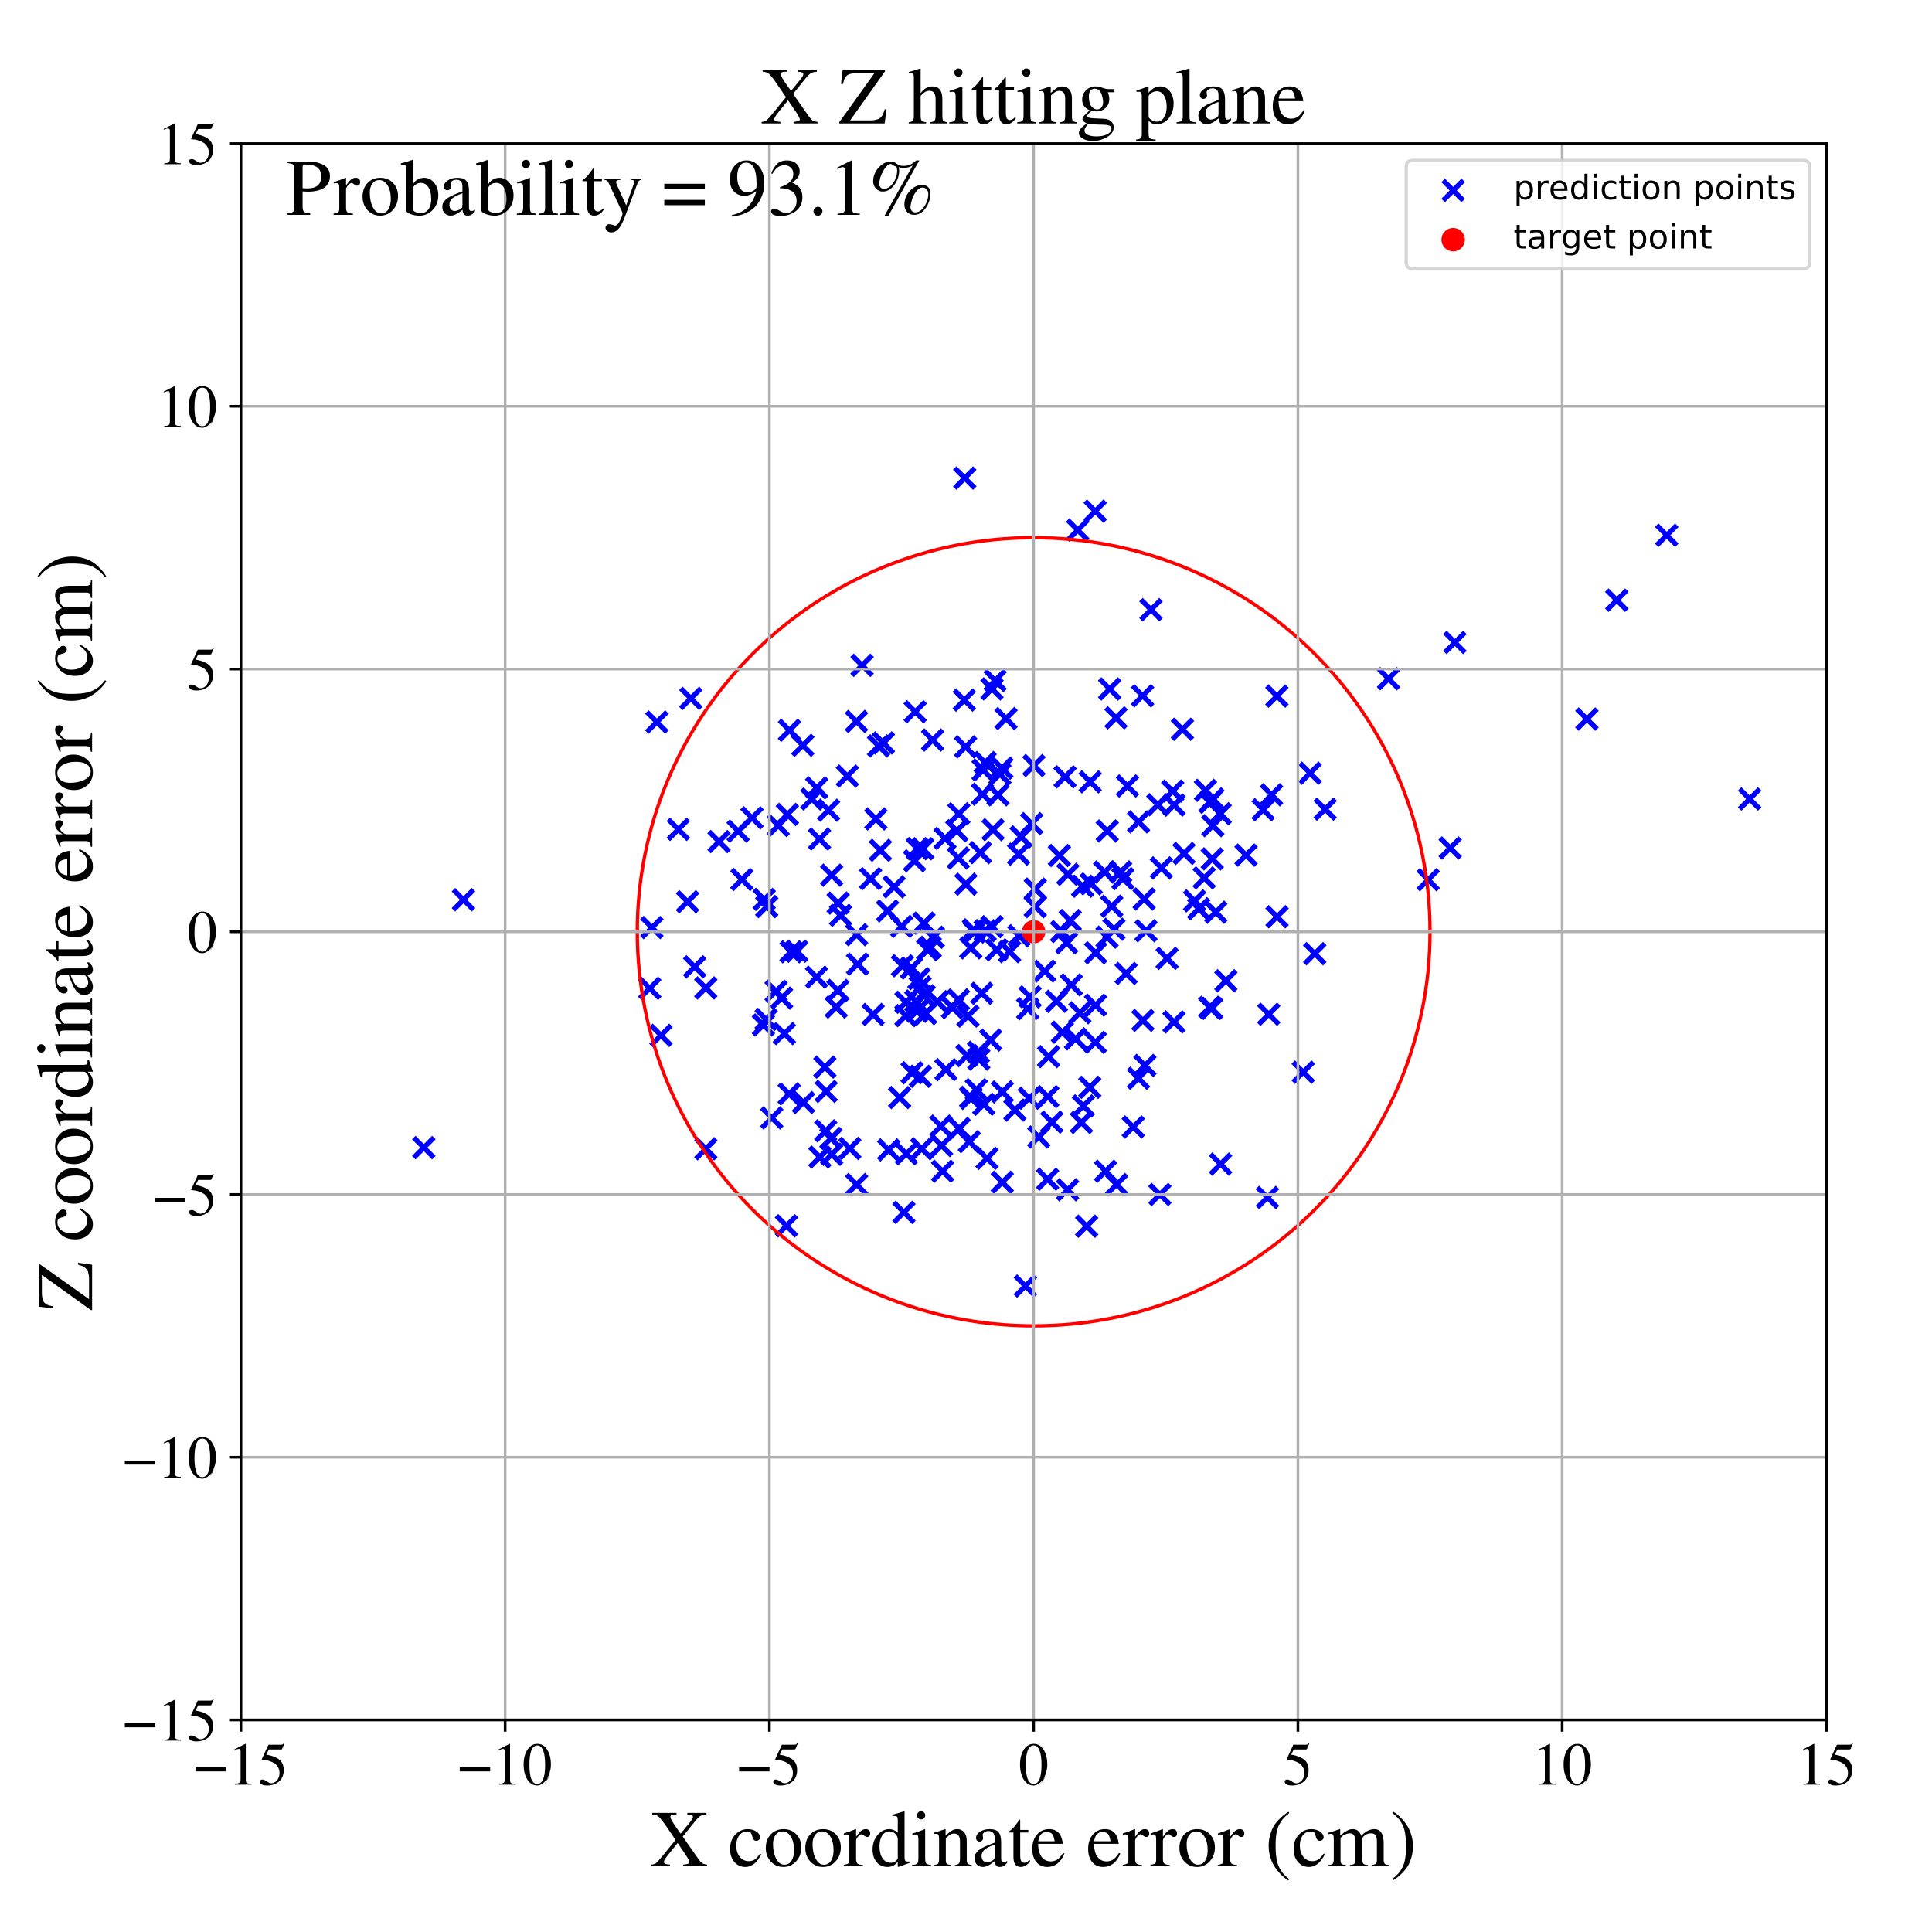 <?xml version="1.0" encoding="utf-8" standalone="no"?>
<!DOCTYPE svg PUBLIC "-//W3C//DTD SVG 1.1//EN"
  "http://www.w3.org/Graphics/SVG/1.1/DTD/svg11.dtd">
<!-- Created with matplotlib (https://matplotlib.org/) -->
<svg height="576pt" version="1.1" viewBox="0 0 576 576" width="576pt" xmlns="http://www.w3.org/2000/svg" xmlns:xlink="http://www.w3.org/1999/xlink">
 <defs>
  <style type="text/css">
*{stroke-linecap:butt;stroke-linejoin:round;}
  </style>
 </defs>
 <g id="figure_1">
  <g id="patch_1">
   <path d="M 0 576 
L 576 576 
L 576 0 
L 0 0 
z
" style="fill:#ffffff;"/>
  </g>
  <g id="axes_1">
   <g id="patch_2">
    <path d="M 71.822 512.784 
L 544.52 512.784 
L 544.52 42.802 
L 71.822 42.802 
z
" style="fill:#ffffff;"/>
   </g>
   <g id="PathCollection_1">
    <defs>
     <path d="M -3 3 
L 3 -3 
M -3 -3 
L 3 3 
" id="m2b2e1c0aac" style="stroke:#0000ff;stroke-width:1.5;"/>
    </defs>
    <g clip-path="url(#pb454992394)">
     <use style="fill:#0000ff;stroke:#0000ff;stroke-width:1.5;" x="296.682" xlink:href="#m2b2e1c0aac" y="202.881"/>
     <use style="fill:#0000ff;stroke:#0000ff;stroke-width:1.5;" x="347.945" xlink:href="#m2b2e1c0aac" y="285.716"/>
     <use style="fill:#0000ff;stroke:#0000ff;stroke-width:1.5;" x="276.545" xlink:href="#m2b2e1c0aac" y="283.163"/>
     <use style="fill:#0000ff;stroke:#0000ff;stroke-width:1.5;" x="304.422" xlink:href="#m2b2e1c0aac" y="249.5"/>
     <use style="fill:#0000ff;stroke:#0000ff;stroke-width:1.5;" x="361.596" xlink:href="#m2b2e1c0aac" y="238.184"/>
     <use style="fill:#0000ff;stroke:#0000ff;stroke-width:1.5;" x="237.546" xlink:href="#m2b2e1c0aac" y="283.588"/>
     <use style="fill:#0000ff;stroke:#0000ff;stroke-width:1.5;" x="346.232" xlink:href="#m2b2e1c0aac" y="258.757"/>
     <use style="fill:#0000ff;stroke:#0000ff;stroke-width:1.5;" x="295.324" xlink:href="#m2b2e1c0aac" y="310.072"/>
     <use style="fill:#0000ff;stroke:#0000ff;stroke-width:1.5;" x="287.623" xlink:href="#m2b2e1c0aac" y="142.531"/>
     <use style="fill:#0000ff;stroke:#0000ff;stroke-width:1.5;" x="306.831" xlink:href="#m2b2e1c0aac" y="327.417"/>
     <use style="fill:#0000ff;stroke:#0000ff;stroke-width:1.5;" x="318.378" xlink:href="#m2b2e1c0aac" y="260.669"/>
     <use style="fill:#0000ff;stroke:#0000ff;stroke-width:1.5;" x="432.357" xlink:href="#m2b2e1c0aac" y="252.829"/>
     <use style="fill:#0000ff;stroke:#0000ff;stroke-width:1.5;" x="380.734" xlink:href="#m2b2e1c0aac" y="273.326"/>
     <use style="fill:#0000ff;stroke:#0000ff;stroke-width:1.5;" x="330.042" xlink:href="#m2b2e1c0aac" y="279.392"/>
     <use style="fill:#0000ff;stroke:#0000ff;stroke-width:1.5;" x="312.393" xlink:href="#m2b2e1c0aac" y="326.946"/>
     <use style="fill:#0000ff;stroke:#0000ff;stroke-width:1.5;" x="345.803" xlink:href="#m2b2e1c0aac" y="356.124"/>
     <use style="fill:#0000ff;stroke:#0000ff;stroke-width:1.5;" x="273.016" xlink:href="#m2b2e1c0aac" y="298.441"/>
     <use style="fill:#0000ff;stroke:#0000ff;stroke-width:1.5;" x="285.265" xlink:href="#m2b2e1c0aac" y="247.693"/>
     <use style="fill:#0000ff;stroke:#0000ff;stroke-width:1.5;" x="388.542" xlink:href="#m2b2e1c0aac" y="319.642"/>
     <use style="fill:#0000ff;stroke:#0000ff;stroke-width:1.5;" x="341.343" xlink:href="#m2b2e1c0aac" y="317.638"/>
     <use style="fill:#0000ff;stroke:#0000ff;stroke-width:1.5;" x="278.259" xlink:href="#m2b2e1c0aac" y="279.431"/>
     <use style="fill:#0000ff;stroke:#0000ff;stroke-width:1.5;" x="138.182" xlink:href="#m2b2e1c0aac" y="268.257"/>
     <use style="fill:#0000ff;stroke:#0000ff;stroke-width:1.5;" x="204.987" xlink:href="#m2b2e1c0aac" y="268.845"/>
     <use style="fill:#0000ff;stroke:#0000ff;stroke-width:1.5;" x="301.007" xlink:href="#m2b2e1c0aac" y="283.731"/>
     <use style="fill:#0000ff;stroke:#0000ff;stroke-width:1.5;" x="228.421" xlink:href="#m2b2e1c0aac" y="303.929"/>
     <use style="fill:#0000ff;stroke:#0000ff;stroke-width:1.5;" x="260.326" xlink:href="#m2b2e1c0aac" y="302.449"/>
     <use style="fill:#0000ff;stroke:#0000ff;stroke-width:1.5;" x="271.927" xlink:href="#m2b2e1c0aac" y="319.8"/>
     <use style="fill:#0000ff;stroke:#0000ff;stroke-width:1.5;" x="332.712" xlink:href="#m2b2e1c0aac" y="214.017"/>
     <use style="fill:#0000ff;stroke:#0000ff;stroke-width:1.5;" x="197.056" xlink:href="#m2b2e1c0aac" y="308.673"/>
     <use style="fill:#0000ff;stroke:#0000ff;stroke-width:1.5;" x="261.924" xlink:href="#m2b2e1c0aac" y="222.394"/>
     <use style="fill:#0000ff;stroke:#0000ff;stroke-width:1.5;" x="337.862" xlink:href="#m2b2e1c0aac" y="336.003"/>
     <use style="fill:#0000ff;stroke:#0000ff;stroke-width:1.5;" x="303.67" xlink:href="#m2b2e1c0aac" y="254.671"/>
     <use style="fill:#0000ff;stroke:#0000ff;stroke-width:1.5;" x="352.512" xlink:href="#m2b2e1c0aac" y="217.43"/>
     <use style="fill:#0000ff;stroke:#0000ff;stroke-width:1.5;" x="341.098" xlink:href="#m2b2e1c0aac" y="268.023"/>
     <use style="fill:#0000ff;stroke:#0000ff;stroke-width:1.5;" x="287.896" xlink:href="#m2b2e1c0aac" y="222.677"/>
     <use style="fill:#0000ff;stroke:#0000ff;stroke-width:1.5;" x="235.369" xlink:href="#m2b2e1c0aac" y="217.74"/>
     <use style="fill:#0000ff;stroke:#0000ff;stroke-width:1.5;" x="376.586" xlink:href="#m2b2e1c0aac" y="241.412"/>
     <use style="fill:#0000ff;stroke:#0000ff;stroke-width:1.5;" x="285.746" xlink:href="#m2b2e1c0aac" y="298.087"/>
     <use style="fill:#0000ff;stroke:#0000ff;stroke-width:1.5;" x="-1" xlink:href="#m2b2e1c0aac" y="232.612"/>
     <use style="fill:#0000ff;stroke:#0000ff;stroke-width:1.5;" x="-1" xlink:href="#m2b2e1c0aac" y="247.396"/>
     <use style="fill:#0000ff;stroke:#0000ff;stroke-width:1.5;" x="280.707" xlink:href="#m2b2e1c0aac" y="341.531"/>
     <use style="fill:#0000ff;stroke:#0000ff;stroke-width:1.5;" x="324.906" xlink:href="#m2b2e1c0aac" y="324.164"/>
     <use style="fill:#0000ff;stroke:#0000ff;stroke-width:1.5;" x="246.319" xlink:href="#m2b2e1c0aac" y="325.398"/>
     <use style="fill:#0000ff;stroke:#0000ff;stroke-width:1.5;" x="195.836" xlink:href="#m2b2e1c0aac" y="215.263"/>
     <use style="fill:#0000ff;stroke:#0000ff;stroke-width:1.5;" x="361.413" xlink:href="#m2b2e1c0aac" y="256.064"/>
     <use style="fill:#0000ff;stroke:#0000ff;stroke-width:1.5;" x="290.224" xlink:href="#m2b2e1c0aac" y="277.215"/>
     <use style="fill:#0000ff;stroke:#0000ff;stroke-width:1.5;" x="350.047" xlink:href="#m2b2e1c0aac" y="240.025"/>
     <use style="fill:#0000ff;stroke:#0000ff;stroke-width:1.5;" x="308.647" xlink:href="#m2b2e1c0aac" y="270.309"/>
     <use style="fill:#0000ff;stroke:#0000ff;stroke-width:1.5;" x="292.298" xlink:href="#m2b2e1c0aac" y="254.211"/>
     <use style="fill:#0000ff;stroke:#0000ff;stroke-width:1.5;" x="350.013" xlink:href="#m2b2e1c0aac" y="304.661"/>
     <use style="fill:#0000ff;stroke:#0000ff;stroke-width:1.5;" x="303.781" xlink:href="#m2b2e1c0aac" y="278.989"/>
     <use style="fill:#0000ff;stroke:#0000ff;stroke-width:1.5;" x="293.716" xlink:href="#m2b2e1c0aac" y="277.466"/>
     <use style="fill:#0000ff;stroke:#0000ff;stroke-width:1.5;" x="339.41" xlink:href="#m2b2e1c0aac" y="321.469"/>
     <use style="fill:#0000ff;stroke:#0000ff;stroke-width:1.5;" x="326.611" xlink:href="#m2b2e1c0aac" y="299.679"/>
     <use style="fill:#0000ff;stroke:#0000ff;stroke-width:1.5;" x="360.648" xlink:href="#m2b2e1c0aac" y="300.312"/>
     <use style="fill:#0000ff;stroke:#0000ff;stroke-width:1.5;" x="247.964" xlink:href="#m2b2e1c0aac" y="344.141"/>
     <use style="fill:#0000ff;stroke:#0000ff;stroke-width:1.5;" x="288.307" xlink:href="#m2b2e1c0aac" y="314.714"/>
     <use style="fill:#0000ff;stroke:#0000ff;stroke-width:1.5;" x="205.958" xlink:href="#m2b2e1c0aac" y="208.211"/>
     <use style="fill:#0000ff;stroke:#0000ff;stroke-width:1.5;" x="345.194" xlink:href="#m2b2e1c0aac" y="239.924"/>
     <use style="fill:#0000ff;stroke:#0000ff;stroke-width:1.5;" x="261.13" xlink:href="#m2b2e1c0aac" y="244.16"/>
     <use style="fill:#0000ff;stroke:#0000ff;stroke-width:1.5;" x="321.302" xlink:href="#m2b2e1c0aac" y="158.035"/>
     <use style="fill:#0000ff;stroke:#0000ff;stroke-width:1.5;" x="245.926" xlink:href="#m2b2e1c0aac" y="318.14"/>
     <use style="fill:#0000ff;stroke:#0000ff;stroke-width:1.5;" x="270.101" xlink:href="#m2b2e1c0aac" y="298.815"/>
     <use style="fill:#0000ff;stroke:#0000ff;stroke-width:1.5;" x="285.96" xlink:href="#m2b2e1c0aac" y="336.435"/>
     <use style="fill:#0000ff;stroke:#0000ff;stroke-width:1.5;" x="395.078" xlink:href="#m2b2e1c0aac" y="241.245"/>
     <use style="fill:#0000ff;stroke:#0000ff;stroke-width:1.5;" x="269.038" xlink:href="#m2b2e1c0aac" y="287.935"/>
     <use style="fill:#0000ff;stroke:#0000ff;stroke-width:1.5;" x="305.699" xlink:href="#m2b2e1c0aac" y="383.413"/>
     <use style="fill:#0000ff;stroke:#0000ff;stroke-width:1.5;" x="293.309" xlink:href="#m2b2e1c0aac" y="329.23"/>
     <use style="fill:#0000ff;stroke:#0000ff;stroke-width:1.5;" x="325.015" xlink:href="#m2b2e1c0aac" y="233.088"/>
     <use style="fill:#0000ff;stroke:#0000ff;stroke-width:1.5;" x="220.06" xlink:href="#m2b2e1c0aac" y="247.793"/>
     <use style="fill:#0000ff;stroke:#0000ff;stroke-width:1.5;" x="379.089" xlink:href="#m2b2e1c0aac" y="236.969"/>
     <use style="fill:#0000ff;stroke:#0000ff;stroke-width:1.5;" x="361.259" xlink:href="#m2b2e1c0aac" y="300.634"/>
     <use style="fill:#0000ff;stroke:#0000ff;stroke-width:1.5;" x="275.099" xlink:href="#m2b2e1c0aac" y="253.056"/>
     <use style="fill:#0000ff;stroke:#0000ff;stroke-width:1.5;" x="352.985" xlink:href="#m2b2e1c0aac" y="254.449"/>
     <use style="fill:#0000ff;stroke:#0000ff;stroke-width:1.5;" x="250.602" xlink:href="#m2b2e1c0aac" y="272.897"/>
     <use style="fill:#0000ff;stroke:#0000ff;stroke-width:1.5;" x="322.401" xlink:href="#m2b2e1c0aac" y="334.66"/>
     <use style="fill:#0000ff;stroke:#0000ff;stroke-width:1.5;" x="326.649" xlink:href="#m2b2e1c0aac" y="284.068"/>
     <use style="fill:#0000ff;stroke:#0000ff;stroke-width:1.5;" x="252.629" xlink:href="#m2b2e1c0aac" y="231.372"/>
     <use style="fill:#0000ff;stroke:#0000ff;stroke-width:1.5;" x="331.454" xlink:href="#m2b2e1c0aac" y="270.185"/>
     <use style="fill:#0000ff;stroke:#0000ff;stroke-width:1.5;" x="224.203" xlink:href="#m2b2e1c0aac" y="243.843"/>
     <use style="fill:#0000ff;stroke:#0000ff;stroke-width:1.5;" x="297.536" xlink:href="#m2b2e1c0aac" y="236.957"/>
     <use style="fill:#0000ff;stroke:#0000ff;stroke-width:1.5;" x="282.007" xlink:href="#m2b2e1c0aac" y="318.897"/>
     <use style="fill:#0000ff;stroke:#0000ff;stroke-width:1.5;" x="390.596" xlink:href="#m2b2e1c0aac" y="230.502"/>
     <use style="fill:#0000ff;stroke:#0000ff;stroke-width:1.5;" x="243.492" xlink:href="#m2b2e1c0aac" y="234.885"/>
     <use style="fill:#0000ff;stroke:#0000ff;stroke-width:1.5;" x="232.026" xlink:href="#m2b2e1c0aac" y="246.123"/>
     <use style="fill:#0000ff;stroke:#0000ff;stroke-width:1.5;" x="285.867" xlink:href="#m2b2e1c0aac" y="242.62"/>
     <use style="fill:#0000ff;stroke:#0000ff;stroke-width:1.5;" x="292.694" xlink:href="#m2b2e1c0aac" y="296.127"/>
     <use style="fill:#0000ff;stroke:#0000ff;stroke-width:1.5;" x="332.119" xlink:href="#m2b2e1c0aac" y="277.039"/>
     <use style="fill:#0000ff;stroke:#0000ff;stroke-width:1.5;" x="326.551" xlink:href="#m2b2e1c0aac" y="310.764"/>
     <use style="fill:#0000ff;stroke:#0000ff;stroke-width:1.5;" x="413.977" xlink:href="#m2b2e1c0aac" y="202.355"/>
     <use style="fill:#0000ff;stroke:#0000ff;stroke-width:1.5;" x="214.372" xlink:href="#m2b2e1c0aac" y="250.907"/>
     <use style="fill:#0000ff;stroke:#0000ff;stroke-width:1.5;" x="356.155" xlink:href="#m2b2e1c0aac" y="268.58"/>
     <use style="fill:#0000ff;stroke:#0000ff;stroke-width:1.5;" x="249.317" xlink:href="#m2b2e1c0aac" y="300.253"/>
     <use style="fill:#0000ff;stroke:#0000ff;stroke-width:1.5;" x="314.971" xlink:href="#m2b2e1c0aac" y="298.516"/>
     <use style="fill:#0000ff;stroke:#0000ff;stroke-width:1.5;" x="318.289" xlink:href="#m2b2e1c0aac" y="354.726"/>
     <use style="fill:#0000ff;stroke:#0000ff;stroke-width:1.5;" x="293.096" xlink:href="#m2b2e1c0aac" y="229.595"/>
     <use style="fill:#0000ff;stroke:#0000ff;stroke-width:1.5;" x="228.6" xlink:href="#m2b2e1c0aac" y="270.282"/>
     <use style="fill:#0000ff;stroke:#0000ff;stroke-width:1.5;" x="239.343" xlink:href="#m2b2e1c0aac" y="222.203"/>
     <use style="fill:#0000ff;stroke:#0000ff;stroke-width:1.5;" x="294.262" xlink:href="#m2b2e1c0aac" y="345.338"/>
     <use style="fill:#0000ff;stroke:#0000ff;stroke-width:1.5;" x="270.093" xlink:href="#m2b2e1c0aac" y="302.781"/>
     <use style="fill:#0000ff;stroke:#0000ff;stroke-width:1.5;" x="317.995" xlink:href="#m2b2e1c0aac" y="281.09"/>
     <use style="fill:#0000ff;stroke:#0000ff;stroke-width:1.5;" x="313.589" xlink:href="#m2b2e1c0aac" y="334.542"/>
     <use style="fill:#0000ff;stroke:#0000ff;stroke-width:1.5;" x="473.124" xlink:href="#m2b2e1c0aac" y="214.386"/>
     <use style="fill:#0000ff;stroke:#0000ff;stroke-width:1.5;" x="255.347" xlink:href="#m2b2e1c0aac" y="215.089"/>
     <use style="fill:#0000ff;stroke:#0000ff;stroke-width:1.5;" x="319.061" xlink:href="#m2b2e1c0aac" y="274.442"/>
     <use style="fill:#0000ff;stroke:#0000ff;stroke-width:1.5;" x="264.942" xlink:href="#m2b2e1c0aac" y="342.829"/>
     <use style="fill:#0000ff;stroke:#0000ff;stroke-width:1.5;" x="273.963" xlink:href="#m2b2e1c0aac" y="291.756"/>
     <use style="fill:#0000ff;stroke:#0000ff;stroke-width:1.5;" x="257.012" xlink:href="#m2b2e1c0aac" y="198.359"/>
     <use style="fill:#0000ff;stroke:#0000ff;stroke-width:1.5;" x="259.564" xlink:href="#m2b2e1c0aac" y="261.973"/>
     <use style="fill:#0000ff;stroke:#0000ff;stroke-width:1.5;" x="281.019" xlink:href="#m2b2e1c0aac" y="349.173"/>
     <use style="fill:#0000ff;stroke:#0000ff;stroke-width:1.5;" x="371.492" xlink:href="#m2b2e1c0aac" y="254.94"/>
     <use style="fill:#0000ff;stroke:#0000ff;stroke-width:1.5;" x="247.951" xlink:href="#m2b2e1c0aac" y="260.925"/>
     <use style="fill:#0000ff;stroke:#0000ff;stroke-width:1.5;" x="126.358" xlink:href="#m2b2e1c0aac" y="342.15"/>
     <use style="fill:#0000ff;stroke:#0000ff;stroke-width:1.5;" x="362.469" xlink:href="#m2b2e1c0aac" y="271.957"/>
     <use style="fill:#0000ff;stroke:#0000ff;stroke-width:1.5;" x="312.336" xlink:href="#m2b2e1c0aac" y="351.574"/>
     <use style="fill:#0000ff;stroke:#0000ff;stroke-width:1.5;" x="307.574" xlink:href="#m2b2e1c0aac" y="245.561"/>
     <use style="fill:#0000ff;stroke:#0000ff;stroke-width:1.5;" x="308.259" xlink:href="#m2b2e1c0aac" y="228.234"/>
     <use style="fill:#0000ff;stroke:#0000ff;stroke-width:1.5;" x="326.526" xlink:href="#m2b2e1c0aac" y="152.389"/>
     <use style="fill:#0000ff;stroke:#0000ff;stroke-width:1.5;" x="315.843" xlink:href="#m2b2e1c0aac" y="255.055"/>
     <use style="fill:#0000ff;stroke:#0000ff;stroke-width:1.5;" x="274.382" xlink:href="#m2b2e1c0aac" y="320.886"/>
     <use style="fill:#0000ff;stroke:#0000ff;stroke-width:1.5;" x="268.815" xlink:href="#m2b2e1c0aac" y="276.187"/>
     <use style="fill:#0000ff;stroke:#0000ff;stroke-width:1.5;" x="235.829" xlink:href="#m2b2e1c0aac" y="283.771"/>
     <use style="fill:#0000ff;stroke:#0000ff;stroke-width:1.5;" x="288.576" xlink:href="#m2b2e1c0aac" y="302.929"/>
     <use style="fill:#0000ff;stroke:#0000ff;stroke-width:1.5;" x="343.153" xlink:href="#m2b2e1c0aac" y="181.774"/>
     <use style="fill:#0000ff;stroke:#0000ff;stroke-width:1.5;" x="297.143" xlink:href="#m2b2e1c0aac" y="283.175"/>
     <use style="fill:#0000ff;stroke:#0000ff;stroke-width:1.5;" x="425.797" xlink:href="#m2b2e1c0aac" y="262.284"/>
     <use style="fill:#0000ff;stroke:#0000ff;stroke-width:1.5;" x="359.39" xlink:href="#m2b2e1c0aac" y="235.629"/>
     <use style="fill:#0000ff;stroke:#0000ff;stroke-width:1.5;" x="275.954" xlink:href="#m2b2e1c0aac" y="302.198"/>
     <use style="fill:#0000ff;stroke:#0000ff;stroke-width:1.5;" x="289.406" xlink:href="#m2b2e1c0aac" y="327.148"/>
     <use style="fill:#0000ff;stroke:#0000ff;stroke-width:1.5;" x="274.794" xlink:href="#m2b2e1c0aac" y="342.49"/>
     <use style="fill:#0000ff;stroke:#0000ff;stroke-width:1.5;" x="287.488" xlink:href="#m2b2e1c0aac" y="208.721"/>
     <use style="fill:#0000ff;stroke:#0000ff;stroke-width:1.5;" x="298.811" xlink:href="#m2b2e1c0aac" y="352.476"/>
     <use style="fill:#0000ff;stroke:#0000ff;stroke-width:1.5;" x="433.763" xlink:href="#m2b2e1c0aac" y="191.542"/>
     <use style="fill:#0000ff;stroke:#0000ff;stroke-width:1.5;" x="234.733" xlink:href="#m2b2e1c0aac" y="242.816"/>
     <use style="fill:#0000ff;stroke:#0000ff;stroke-width:1.5;" x="298.827" xlink:href="#m2b2e1c0aac" y="325.522"/>
     <use style="fill:#0000ff;stroke:#0000ff;stroke-width:1.5;" x="482.031" xlink:href="#m2b2e1c0aac" y="178.933"/>
     <use style="fill:#0000ff;stroke:#0000ff;stroke-width:1.5;" x="309.699" xlink:href="#m2b2e1c0aac" y="338.985"/>
     <use style="fill:#0000ff;stroke:#0000ff;stroke-width:1.5;" x="288.977" xlink:href="#m2b2e1c0aac" y="340.381"/>
     <use style="fill:#0000ff;stroke:#0000ff;stroke-width:1.5;" x="193.716" xlink:href="#m2b2e1c0aac" y="294.65"/>
     <use style="fill:#0000ff;stroke:#0000ff;stroke-width:1.5;" x="255.408" xlink:href="#m2b2e1c0aac" y="353.149"/>
     <use style="fill:#0000ff;stroke:#0000ff;stroke-width:1.5;" x="320.655" xlink:href="#m2b2e1c0aac" y="309.709"/>
     <use style="fill:#0000ff;stroke:#0000ff;stroke-width:1.5;" x="239.54" xlink:href="#m2b2e1c0aac" y="328.702"/>
     <use style="fill:#0000ff;stroke:#0000ff;stroke-width:1.5;" x="289.427" xlink:href="#m2b2e1c0aac" y="282.6"/>
     <use style="fill:#0000ff;stroke:#0000ff;stroke-width:1.5;" x="272.854" xlink:href="#m2b2e1c0aac" y="212.211"/>
     <use style="fill:#0000ff;stroke:#0000ff;stroke-width:1.5;" x="496.917" xlink:href="#m2b2e1c0aac" y="159.573"/>
     <use style="fill:#0000ff;stroke:#0000ff;stroke-width:1.5;" x="287.961" xlink:href="#m2b2e1c0aac" y="263.615"/>
     <use style="fill:#0000ff;stroke:#0000ff;stroke-width:1.5;" x="291.078" xlink:href="#m2b2e1c0aac" y="324.869"/>
     <use style="fill:#0000ff;stroke:#0000ff;stroke-width:1.5;" x="210.424" xlink:href="#m2b2e1c0aac" y="294.543"/>
     <use style="fill:#0000ff;stroke:#0000ff;stroke-width:1.5;" x="365.481" xlink:href="#m2b2e1c0aac" y="292.405"/>
     <use style="fill:#0000ff;stroke:#0000ff;stroke-width:1.5;" x="332.918" xlink:href="#m2b2e1c0aac" y="353.15"/>
     <use style="fill:#0000ff;stroke:#0000ff;stroke-width:1.5;" x="278.041" xlink:href="#m2b2e1c0aac" y="220.629"/>
     <use style="fill:#0000ff;stroke:#0000ff;stroke-width:1.5;" x="295.738" xlink:href="#m2b2e1c0aac" y="276.27"/>
     <use style="fill:#0000ff;stroke:#0000ff;stroke-width:1.5;" x="246.176" xlink:href="#m2b2e1c0aac" y="337.138"/>
     <use style="fill:#0000ff;stroke:#0000ff;stroke-width:1.5;" x="242.033" xlink:href="#m2b2e1c0aac" y="238.197"/>
     <use style="fill:#0000ff;stroke:#0000ff;stroke-width:1.5;" x="231.382" xlink:href="#m2b2e1c0aac" y="295.517"/>
     <use style="fill:#0000ff;stroke:#0000ff;stroke-width:1.5;" x="298.098" xlink:href="#m2b2e1c0aac" y="230.811"/>
     <use style="fill:#0000ff;stroke:#0000ff;stroke-width:1.5;" x="296.065" xlink:href="#m2b2e1c0aac" y="247.373"/>
     <use style="fill:#0000ff;stroke:#0000ff;stroke-width:1.5;" x="247.039" xlink:href="#m2b2e1c0aac" y="241.542"/>
     <use style="fill:#0000ff;stroke:#0000ff;stroke-width:1.5;" x="359.014" xlink:href="#m2b2e1c0aac" y="261.738"/>
     <use style="fill:#0000ff;stroke:#0000ff;stroke-width:1.5;" x="227.835" xlink:href="#m2b2e1c0aac" y="268.159"/>
     <use style="fill:#0000ff;stroke:#0000ff;stroke-width:1.5;" x="322.986" xlink:href="#m2b2e1c0aac" y="329.711"/>
     <use style="fill:#0000ff;stroke:#0000ff;stroke-width:1.5;" x="270.213" xlink:href="#m2b2e1c0aac" y="343.974"/>
     <use style="fill:#0000ff;stroke:#0000ff;stroke-width:1.5;" x="316.501" xlink:href="#m2b2e1c0aac" y="277.746"/>
     <use style="fill:#0000ff;stroke:#0000ff;stroke-width:1.5;" x="289.499" xlink:href="#m2b2e1c0aac" y="327.469"/>
     <use style="fill:#0000ff;stroke:#0000ff;stroke-width:1.5;" x="253.372" xlink:href="#m2b2e1c0aac" y="342.391"/>
     <use style="fill:#0000ff;stroke:#0000ff;stroke-width:1.5;" x="307.102" xlink:href="#m2b2e1c0aac" y="297.203"/>
     <use style="fill:#0000ff;stroke:#0000ff;stroke-width:1.5;" x="312.619" xlink:href="#m2b2e1c0aac" y="315.013"/>
     <use style="fill:#0000ff;stroke:#0000ff;stroke-width:1.5;" x="280.52" xlink:href="#m2b2e1c0aac" y="335.728"/>
     <use style="fill:#0000ff;stroke:#0000ff;stroke-width:1.5;" x="273.373" xlink:href="#m2b2e1c0aac" y="301.475"/>
     <use style="fill:#0000ff;stroke:#0000ff;stroke-width:1.5;" x="298.7" xlink:href="#m2b2e1c0aac" y="229.013"/>
     <use style="fill:#0000ff;stroke:#0000ff;stroke-width:1.5;" x="290.531" xlink:href="#m2b2e1c0aac" y="277.882"/>
     <use style="fill:#0000ff;stroke:#0000ff;stroke-width:1.5;" x="255.677" xlink:href="#m2b2e1c0aac" y="287.435"/>
     <use style="fill:#0000ff;stroke:#0000ff;stroke-width:1.5;" x="227.602" xlink:href="#m2b2e1c0aac" y="305.582"/>
     <use style="fill:#0000ff;stroke:#0000ff;stroke-width:1.5;" x="273.481" xlink:href="#m2b2e1c0aac" y="253.02"/>
     <use style="fill:#0000ff;stroke:#0000ff;stroke-width:1.5;" x="299.934" xlink:href="#m2b2e1c0aac" y="214.23"/>
     <use style="fill:#0000ff;stroke:#0000ff;stroke-width:1.5;" x="275.547" xlink:href="#m2b2e1c0aac" y="296.877"/>
     <use style="fill:#0000ff;stroke:#0000ff;stroke-width:1.5;" x="380.69" xlink:href="#m2b2e1c0aac" y="207.528"/>
     <use style="fill:#0000ff;stroke:#0000ff;stroke-width:1.5;" x="274.337" xlink:href="#m2b2e1c0aac" y="294.243"/>
     <use style="fill:#0000ff;stroke:#0000ff;stroke-width:1.5;" x="321.943" xlink:href="#m2b2e1c0aac" y="301.943"/>
     <use style="fill:#0000ff;stroke:#0000ff;stroke-width:1.5;" x="210.452" xlink:href="#m2b2e1c0aac" y="342.488"/>
     <use style="fill:#0000ff;stroke:#0000ff;stroke-width:1.5;" x="317.527" xlink:href="#m2b2e1c0aac" y="231.61"/>
     <use style="fill:#0000ff;stroke:#0000ff;stroke-width:1.5;" x="247.742" xlink:href="#m2b2e1c0aac" y="339.393"/>
     <use style="fill:#0000ff;stroke:#0000ff;stroke-width:1.5;" x="339.449" xlink:href="#m2b2e1c0aac" y="245.036"/>
     <use style="fill:#0000ff;stroke:#0000ff;stroke-width:1.5;" x="349.624" xlink:href="#m2b2e1c0aac" y="235.861"/>
     <use style="fill:#0000ff;stroke:#0000ff;stroke-width:1.5;" x="235.276" xlink:href="#m2b2e1c0aac" y="326.129"/>
     <use style="fill:#0000ff;stroke:#0000ff;stroke-width:1.5;" x="283.953" xlink:href="#m2b2e1c0aac" y="300.42"/>
     <use style="fill:#0000ff;stroke:#0000ff;stroke-width:1.5;" x="281.751" xlink:href="#m2b2e1c0aac" y="249.957"/>
     <use style="fill:#0000ff;stroke:#0000ff;stroke-width:1.5;" x="264.611" xlink:href="#m2b2e1c0aac" y="271.602"/>
     <use style="fill:#0000ff;stroke:#0000ff;stroke-width:1.5;" x="391.977" xlink:href="#m2b2e1c0aac" y="284.334"/>
     <use style="fill:#0000ff;stroke:#0000ff;stroke-width:1.5;" x="293.702" xlink:href="#m2b2e1c0aac" y="227.335"/>
     <use style="fill:#0000ff;stroke:#0000ff;stroke-width:1.5;" x="302.577" xlink:href="#m2b2e1c0aac" y="330.956"/>
     <use style="fill:#0000ff;stroke:#0000ff;stroke-width:1.5;" x="334.107" xlink:href="#m2b2e1c0aac" y="259.952"/>
     <use style="fill:#0000ff;stroke:#0000ff;stroke-width:1.5;" x="357.372" xlink:href="#m2b2e1c0aac" y="270.927"/>
     <use style="fill:#0000ff;stroke:#0000ff;stroke-width:1.5;" x="319.405" xlink:href="#m2b2e1c0aac" y="293.632"/>
     <use style="fill:#0000ff;stroke:#0000ff;stroke-width:1.5;" x="291.715" xlink:href="#m2b2e1c0aac" y="313.705"/>
     <use style="fill:#0000ff;stroke:#0000ff;stroke-width:1.5;" x="266.57" xlink:href="#m2b2e1c0aac" y="264.407"/>
     <use style="fill:#0000ff;stroke:#0000ff;stroke-width:1.5;" x="262.477" xlink:href="#m2b2e1c0aac" y="253.507"/>
     <use style="fill:#0000ff;stroke:#0000ff;stroke-width:1.5;" x="271.738" xlink:href="#m2b2e1c0aac" y="288.602"/>
     <use style="fill:#0000ff;stroke:#0000ff;stroke-width:1.5;" x="291.811" xlink:href="#m2b2e1c0aac" y="315.76"/>
     <use style="fill:#0000ff;stroke:#0000ff;stroke-width:1.5;" x="269.494" xlink:href="#m2b2e1c0aac" y="361.452"/>
     <use style="fill:#0000ff;stroke:#0000ff;stroke-width:1.5;" x="325.334" xlink:href="#m2b2e1c0aac" y="263.519"/>
     <use style="fill:#0000ff;stroke:#0000ff;stroke-width:1.5;" x="244.42" xlink:href="#m2b2e1c0aac" y="344.942"/>
     <use style="fill:#0000ff;stroke:#0000ff;stroke-width:1.5;" x="202.241" xlink:href="#m2b2e1c0aac" y="247.267"/>
     <use style="fill:#0000ff;stroke:#0000ff;stroke-width:1.5;" x="275.458" xlink:href="#m2b2e1c0aac" y="275.221"/>
     <use style="fill:#0000ff;stroke:#0000ff;stroke-width:1.5;" x="340.651" xlink:href="#m2b2e1c0aac" y="207.438"/>
     <use style="fill:#0000ff;stroke:#0000ff;stroke-width:1.5;" x="329.607" xlink:href="#m2b2e1c0aac" y="349.173"/>
     <use style="fill:#0000ff;stroke:#0000ff;stroke-width:1.5;" x="194.365" xlink:href="#m2b2e1c0aac" y="276.548"/>
     <use style="fill:#0000ff;stroke:#0000ff;stroke-width:1.5;" x="255.409" xlink:href="#m2b2e1c0aac" y="278.682"/>
     <use style="fill:#0000ff;stroke:#0000ff;stroke-width:1.5;" x="292.92" xlink:href="#m2b2e1c0aac" y="236.791"/>
     <use style="fill:#0000ff;stroke:#0000ff;stroke-width:1.5;" x="277.352" xlink:href="#m2b2e1c0aac" y="282.437"/>
     <use style="fill:#0000ff;stroke:#0000ff;stroke-width:1.5;" x="249.807" xlink:href="#m2b2e1c0aac" y="295.269"/>
     <use style="fill:#0000ff;stroke:#0000ff;stroke-width:1.5;" x="330.836" xlink:href="#m2b2e1c0aac" y="205.41"/>
     <use style="fill:#0000ff;stroke:#0000ff;stroke-width:1.5;" x="363.779" xlink:href="#m2b2e1c0aac" y="242.597"/>
     <use style="fill:#0000ff;stroke:#0000ff;stroke-width:1.5;" x="334.754" xlink:href="#m2b2e1c0aac" y="261.951"/>
     <use style="fill:#0000ff;stroke:#0000ff;stroke-width:1.5;" x="272.672" xlink:href="#m2b2e1c0aac" y="256.643"/>
     <use style="fill:#0000ff;stroke:#0000ff;stroke-width:1.5;" x="311.446" xlink:href="#m2b2e1c0aac" y="289.518"/>
     <use style="fill:#0000ff;stroke:#0000ff;stroke-width:1.5;" x="341.67" xlink:href="#m2b2e1c0aac" y="277.505"/>
     <use style="fill:#0000ff;stroke:#0000ff;stroke-width:1.5;" x="308.667" xlink:href="#m2b2e1c0aac" y="265.063"/>
     <use style="fill:#0000ff;stroke:#0000ff;stroke-width:1.5;" x="361.598" xlink:href="#m2b2e1c0aac" y="246.16"/>
     <use style="fill:#0000ff;stroke:#0000ff;stroke-width:1.5;" x="340.74" xlink:href="#m2b2e1c0aac" y="304.218"/>
     <use style="fill:#0000ff;stroke:#0000ff;stroke-width:1.5;" x="336.13" xlink:href="#m2b2e1c0aac" y="234.328"/>
     <use style="fill:#0000ff;stroke:#0000ff;stroke-width:1.5;" x="285.719" xlink:href="#m2b2e1c0aac" y="255.817"/>
     <use style="fill:#0000ff;stroke:#0000ff;stroke-width:1.5;" x="316.72" xlink:href="#m2b2e1c0aac" y="307.73"/>
     <use style="fill:#0000ff;stroke:#0000ff;stroke-width:1.5;" x="268.219" xlink:href="#m2b2e1c0aac" y="327.214"/>
     <use style="fill:#0000ff;stroke:#0000ff;stroke-width:1.5;" x="263.377" xlink:href="#m2b2e1c0aac" y="221.503"/>
     <use style="fill:#0000ff;stroke:#0000ff;stroke-width:1.5;" x="207.114" xlink:href="#m2b2e1c0aac" y="288.243"/>
     <use style="fill:#0000ff;stroke:#0000ff;stroke-width:1.5;" x="244.325" xlink:href="#m2b2e1c0aac" y="250.148"/>
     <use style="fill:#0000ff;stroke:#0000ff;stroke-width:1.5;" x="329.316" xlink:href="#m2b2e1c0aac" y="259.972"/>
     <use style="fill:#0000ff;stroke:#0000ff;stroke-width:1.5;" x="363.895" xlink:href="#m2b2e1c0aac" y="347.056"/>
     <use style="fill:#0000ff;stroke:#0000ff;stroke-width:1.5;" x="377.865" xlink:href="#m2b2e1c0aac" y="357.012"/>
     <use style="fill:#0000ff;stroke:#0000ff;stroke-width:1.5;" x="330.115" xlink:href="#m2b2e1c0aac" y="247.755"/>
     <use style="fill:#0000ff;stroke:#0000ff;stroke-width:1.5;" x="306.396" xlink:href="#m2b2e1c0aac" y="300.724"/>
     <use style="fill:#0000ff;stroke:#0000ff;stroke-width:1.5;" x="243.44" xlink:href="#m2b2e1c0aac" y="291.329"/>
     <use style="fill:#0000ff;stroke:#0000ff;stroke-width:1.5;" x="230.097" xlink:href="#m2b2e1c0aac" y="333.291"/>
     <use style="fill:#0000ff;stroke:#0000ff;stroke-width:1.5;" x="233.013" xlink:href="#m2b2e1c0aac" y="297.555"/>
     <use style="fill:#0000ff;stroke:#0000ff;stroke-width:1.5;" x="378.261" xlink:href="#m2b2e1c0aac" y="302.372"/>
     <use style="fill:#0000ff;stroke:#0000ff;stroke-width:1.5;" x="233.841" xlink:href="#m2b2e1c0aac" y="308.154"/>
     <use style="fill:#0000ff;stroke:#0000ff;stroke-width:1.5;" x="631.549" xlink:href="#m2b2e1c0aac" y="151.483"/>
     <use style="fill:#0000ff;stroke:#0000ff;stroke-width:1.5;" x="295.747" xlink:href="#m2b2e1c0aac" y="205.394"/>
     <use style="fill:#0000ff;stroke:#0000ff;stroke-width:1.5;" x="234.475" xlink:href="#m2b2e1c0aac" y="365.456"/>
     <use style="fill:#0000ff;stroke:#0000ff;stroke-width:1.5;" x="279.451" xlink:href="#m2b2e1c0aac" y="298.639"/>
     <use style="fill:#0000ff;stroke:#0000ff;stroke-width:1.5;" x="249.89" xlink:href="#m2b2e1c0aac" y="269.248"/>
     <use style="fill:#0000ff;stroke:#0000ff;stroke-width:1.5;" x="221.173" xlink:href="#m2b2e1c0aac" y="262.211"/>
     <use style="fill:#0000ff;stroke:#0000ff;stroke-width:1.5;" x="323.976" xlink:href="#m2b2e1c0aac" y="365.576"/>
     <use style="fill:#0000ff;stroke:#0000ff;stroke-width:1.5;" x="335.732" xlink:href="#m2b2e1c0aac" y="290.219"/>
     <use style="fill:#0000ff;stroke:#0000ff;stroke-width:1.5;" x="360.726" xlink:href="#m2b2e1c0aac" y="239.208"/>
     <use style="fill:#0000ff;stroke:#0000ff;stroke-width:1.5;" x="521.63" xlink:href="#m2b2e1c0aac" y="238.199"/>
     <use style="fill:#0000ff;stroke:#0000ff;stroke-width:1.5;" x="322.759" xlink:href="#m2b2e1c0aac" y="264.219"/>
    </g>
   </g>
   <g id="PathCollection_2">
    <defs>
     <path d="M 0 3 
C 0.796 3 1.559 2.684 2.121 2.121 
C 2.684 1.559 3 0.796 3 0 
C 3 -0.796 2.684 -1.559 2.121 -2.121 
C 1.559 -2.684 0.796 -3 0 -3 
C -0.796 -3 -1.559 -2.684 -2.121 -2.121 
C -2.684 -1.559 -3 -0.796 -3 0 
C -3 0.796 -2.684 1.559 -2.121 2.121 
C -1.559 2.684 -0.796 3 0 3 
z
" id="md4b25f6edc" style="stroke:#ff0000;"/>
    </defs>
    <g clip-path="url(#pb454992394)">
     <use style="fill:#ff0000;stroke:#ff0000;" x="308.171" xlink:href="#md4b25f6edc" y="277.793"/>
    </g>
   </g>
   <g id="patch_3">
    <path clip-path="url(#pb454992394)" d="M 308.171 395.288 
C 339.511 395.288 369.572 382.908 391.733 360.875 
C 413.894 338.841 426.346 308.953 426.346 277.793 
C 426.346 246.633 413.894 216.745 391.733 194.711 
C 369.572 172.677 339.511 160.297 308.171 160.297 
C 276.831 160.297 246.77 172.677 224.609 194.711 
C 202.448 216.745 189.997 246.633 189.997 277.793 
C 189.997 308.953 202.448 338.841 224.609 360.875 
C 246.77 382.908 276.831 395.288 308.171 395.288 
z
" style="fill:none;stroke:#ff0000;stroke-linejoin:miter;"/>
   </g>
   <g id="matplotlib.axis_1">
    <g id="xtick_1">
     <g id="line2d_1">
      <path clip-path="url(#pb454992394)" d="M 71.822 512.784 
L 71.822 42.802 
" style="fill:none;stroke:#b0b0b0;stroke-linecap:square;stroke-width:0.8;"/>
     </g>
     <g id="line2d_2">
      <defs>
       <path d="M 0 0 
L 0 3.5 
" id="m86628e4461" style="stroke:#000000;stroke-width:0.8;"/>
      </defs>
      <g>
       <use style="stroke:#000000;stroke-width:0.8;" x="71.822" xlink:href="#m86628e4461" y="512.784"/>
      </g>
     </g>
     <g id="text_1">
      <!-- −15 -->
      <defs>
       <path d="M 3 22 
L 3 28.594 
L 53.406 28.594 
L 53.406 22 
z
" id="FreeSerif-8722"/>
       <path d="M 18.297 59.297 
Q 16.5 59.297 11.094 57.094 
L 11.094 58.5 
L 29.094 67.594 
L 29.906 67.406 
L 29.906 7.406 
Q 29.906 3.797 31.703 2.688 
Q 33.5 1.594 39.406 1.5 
L 39.406 0 
L 11.797 0 
L 11.797 1.5 
Q 17.406 1.703 19.344 3.141 
Q 21.297 4.594 21.297 9.297 
L 21.297 54.594 
Q 21.297 59.297 18.297 59.297 
z
" id="FreeSerif-49"/>
       <path d="M 35.703 19.406 
Q 35.703 24.703 33.344 28.797 
Q 31 32.906 27.641 35.156 
Q 24.297 37.406 20.141 38.844 
Q 16 40.297 12.953 40.75 
Q 9.906 41.203 7.594 41.203 
Q 6.406 41.203 6.406 42 
Q 6.406 42.297 6.5 42.5 
L 17.406 66.203 
L 38.297 66.203 
Q 39.906 66.203 40.844 66.703 
Q 41.797 67.203 42.906 68.797 
L 43.797 68.094 
L 40 59.203 
Q 39.594 58.297 37.703 58.297 
L 18.094 58.297 
L 13.906 49.797 
Q 28.5 47.203 35.594 41.344 
Q 42.703 35.5 42.703 24.203 
Q 42.703 18.297 40.844 13.688 
Q 39 9.094 36.141 6.297 
Q 33.297 3.5 29.547 1.703 
Q 25.797 -0.094 22.344 -0.75 
Q 18.906 -1.406 15.406 -1.406 
Q 9.797 -1.406 6.5 0.25 
Q 3.203 1.906 3.203 4.797 
Q 3.203 8.5 7.5 8.5 
Q 10.297 8.5 14.75 5.391 
Q 19.203 2.297 21.797 2.297 
Q 27.703 2.297 31.703 7.25 
Q 35.703 12.203 35.703 19.406 
z
" id="FreeSerif-53"/>
      </defs>
      <g transform="translate(57.746 532.077)scale(0.18 -0.18)">
       <use xlink:href="#FreeSerif-8722"/>
       <use x="56.4" xlink:href="#FreeSerif-49"/>
       <use x="106.4" xlink:href="#FreeSerif-53"/>
      </g>
     </g>
    </g>
    <g id="xtick_2">
     <g id="line2d_3">
      <path clip-path="url(#pb454992394)" d="M 150.605 512.784 
L 150.605 42.802 
" style="fill:none;stroke:#b0b0b0;stroke-linecap:square;stroke-width:0.8;"/>
     </g>
     <g id="line2d_4">
      <g>
       <use style="stroke:#000000;stroke-width:0.8;" x="150.605" xlink:href="#m86628e4461" y="512.784"/>
      </g>
     </g>
     <g id="text_2">
      <!-- −10 -->
      <defs>
       <path d="M 47.594 17.797 
Q 35.203 -1.406 25 -1.406 
Q 14.797 -1.406 8.594 8.391 
Q 2.406 18.203 2.406 33.594 
Q 2.406 48.094 8.594 57.844 
Q 14.797 67.594 25.406 67.594 
Q 35.203 67.594 41.391 58 
Q 47.594 48.406 47.594 33 
Q 47.594 17.797 35.203 -1.406 
z
M 25.094 65 
Q 12 65 12 32.703 
Q 12 1.203 25 1.203 
Q 38 1.203 38 32.797 
Q 38 48.5 34.703 56.75 
Q 31.406 65 25.094 65 
z
" id="FreeSerif-48"/>
      </defs>
      <g transform="translate(136.529 532.077)scale(0.18 -0.18)">
       <use xlink:href="#FreeSerif-8722"/>
       <use x="56.4" xlink:href="#FreeSerif-49"/>
       <use x="106.4" xlink:href="#FreeSerif-48"/>
      </g>
     </g>
    </g>
    <g id="xtick_3">
     <g id="line2d_5">
      <path clip-path="url(#pb454992394)" d="M 229.388 512.784 
L 229.388 42.802 
" style="fill:none;stroke:#b0b0b0;stroke-linecap:square;stroke-width:0.8;"/>
     </g>
     <g id="line2d_6">
      <g>
       <use style="stroke:#000000;stroke-width:0.8;" x="229.388" xlink:href="#m86628e4461" y="512.784"/>
      </g>
     </g>
     <g id="text_3">
      <!-- −5 -->
      <g transform="translate(219.812 532.077)scale(0.18 -0.18)">
       <use xlink:href="#FreeSerif-8722"/>
       <use x="56.4" xlink:href="#FreeSerif-53"/>
      </g>
     </g>
    </g>
    <g id="xtick_4">
     <g id="line2d_7">
      <path clip-path="url(#pb454992394)" d="M 308.171 512.784 
L 308.171 42.802 
" style="fill:none;stroke:#b0b0b0;stroke-linecap:square;stroke-width:0.8;"/>
     </g>
     <g id="line2d_8">
      <g>
       <use style="stroke:#000000;stroke-width:0.8;" x="308.171" xlink:href="#m86628e4461" y="512.784"/>
      </g>
     </g>
     <g id="text_4">
      <!-- 0 -->
      <g transform="translate(303.671 532.077)scale(0.18 -0.18)">
       <use xlink:href="#FreeSerif-48"/>
      </g>
     </g>
    </g>
    <g id="xtick_5">
     <g id="line2d_9">
      <path clip-path="url(#pb454992394)" d="M 386.954 512.784 
L 386.954 42.802 
" style="fill:none;stroke:#b0b0b0;stroke-linecap:square;stroke-width:0.8;"/>
     </g>
     <g id="line2d_10">
      <g>
       <use style="stroke:#000000;stroke-width:0.8;" x="386.954" xlink:href="#m86628e4461" y="512.784"/>
      </g>
     </g>
     <g id="text_5">
      <!-- 5 -->
      <g transform="translate(382.454 532.077)scale(0.18 -0.18)">
       <use xlink:href="#FreeSerif-53"/>
      </g>
     </g>
    </g>
    <g id="xtick_6">
     <g id="line2d_11">
      <path clip-path="url(#pb454992394)" d="M 465.737 512.784 
L 465.737 42.802 
" style="fill:none;stroke:#b0b0b0;stroke-linecap:square;stroke-width:0.8;"/>
     </g>
     <g id="line2d_12">
      <g>
       <use style="stroke:#000000;stroke-width:0.8;" x="465.737" xlink:href="#m86628e4461" y="512.784"/>
      </g>
     </g>
     <g id="text_6">
      <!-- 10 -->
      <g transform="translate(456.737 532.077)scale(0.18 -0.18)">
       <use xlink:href="#FreeSerif-49"/>
       <use x="50" xlink:href="#FreeSerif-48"/>
      </g>
     </g>
    </g>
    <g id="xtick_7">
     <g id="line2d_13">
      <path clip-path="url(#pb454992394)" d="M 544.52 512.784 
L 544.52 42.802 
" style="fill:none;stroke:#b0b0b0;stroke-linecap:square;stroke-width:0.8;"/>
     </g>
     <g id="line2d_14">
      <g>
       <use style="stroke:#000000;stroke-width:0.8;" x="544.52" xlink:href="#m86628e4461" y="512.784"/>
      </g>
     </g>
     <g id="text_7">
      <!-- 15 -->
      <g transform="translate(535.52 532.077)scale(0.18 -0.18)">
       <use xlink:href="#FreeSerif-49"/>
       <use x="50" xlink:href="#FreeSerif-53"/>
      </g>
     </g>
    </g>
    <g id="text_8">
     <!-- X coordinate error (cm) -->
     <defs>
      <path d="M 69.594 66.203 
L 69.594 64.297 
Q 64.703 64 62.047 62.344 
Q 59.406 60.703 54.703 54.906 
L 40.094 36.703 
L 59.297 9.297 
Q 62.297 5 64.297 3.703 
Q 66.297 2.406 70.406 1.906 
L 70.406 0 
L 40.703 0 
L 40.703 1.906 
Q 44.797 2.297 46.594 2.938 
Q 48.406 3.594 48.406 5 
Q 48.406 7.203 43.297 14.797 
L 33.797 28.797 
L 21.906 14 
Q 16.703 7.5 16.703 5.406 
Q 16.703 3.703 18.297 2.953 
Q 19.906 2.203 24.297 1.906 
L 24.297 0 
L 1 0 
L 1 1.906 
Q 4.906 2.203 7 3.797 
Q 9.094 5.406 15.5 13.297 
L 31.203 32.594 
L 20.297 48.594 
Q 13.297 58.906 10.25 61.5 
Q 7.203 64.094 2.203 64.297 
L 2.203 66.203 
L 32.406 66.203 
L 32.406 64.297 
L 29.594 64.203 
Q 24.797 64.094 24.797 61.297 
Q 24.797 58.094 33.297 46.297 
L 37.5 40.406 
L 48.797 54.203 
Q 52.797 59.203 52.797 61.094 
Q 52.797 62.797 51.344 63.438 
Q 49.906 64.094 45.797 64.297 
L 45.797 66.203 
z
" id="FreeSerif-88"/>
      <path id="FreeSerif-32"/>
      <path d="M 2.5 21.297 
Q 2.5 32.406 9.047 39.203 
Q 15.594 46 24.406 46 
Q 30.703 46 35.25 42.953 
Q 39.797 39.906 39.797 35.703 
Q 39.797 34 38.391 32.75 
Q 37 31.5 35 31.5 
Q 31.594 31.5 30.297 36.094 
L 29.703 38.297 
Q 28.906 41.094 27.703 42.094 
Q 26.5 43.094 23.797 43.094 
Q 17.703 43.094 13.953 38.25 
Q 10.203 33.406 10.203 25.703 
Q 10.203 17.094 14.547 11.641 
Q 18.906 6.203 25.703 6.203 
Q 30 6.203 33.094 8.25 
Q 36.203 10.297 39.797 15.594 
L 41.203 14.703 
Q 40.203 12.703 39.453 11.391 
Q 38.703 10.094 36.75 7.5 
Q 34.797 4.906 32.891 3.297 
Q 31 1.703 27.891 0.344 
Q 24.797 -1 21.5 -1 
Q 13.203 -1 7.844 5.25 
Q 2.5 11.5 2.5 21.297 
z
" id="FreeSerif-99"/>
      <path d="M 24.594 46 
Q 34.203 46 40.391 39.594 
Q 46.594 33.203 46.594 23.406 
Q 46.594 13 40.188 6 
Q 33.797 -1 24.391 -1 
Q 15 -1 8.75 5.75 
Q 2.5 12.5 2.5 22.594 
Q 2.5 32.906 8.641 39.453 
Q 14.797 46 24.594 46 
z
M 11.5 27.5 
Q 11.5 16.797 15.391 9.297 
Q 19.297 1.797 25.594 1.797 
Q 31.203 1.797 34.391 6.594 
Q 37.594 11.406 37.594 19.906 
Q 37.594 30.203 33.594 36.703 
Q 29.594 43.203 23.297 43.203 
Q 18 43.203 14.75 38.891 
Q 11.5 34.594 11.5 27.5 
z
" id="FreeSerif-111"/>
      <path d="M 30.094 36.203 
Q 28.594 36.203 26.391 37.953 
Q 24.203 39.703 23.5 39.703 
Q 21.5 39.703 19 36.797 
Q 16.5 33.906 16.5 31.5 
L 16.5 9 
Q 16.5 4.703 18.203 3.203 
Q 19.906 1.703 25 1.5 
L 25 0 
L 1 0 
L 1 1.5 
Q 5.797 2.406 6.938 3.5 
Q 8.094 4.594 8.094 8.406 
L 8.094 33.406 
Q 8.094 36.703 7.344 38.047 
Q 6.594 39.406 4.703 39.406 
Q 3.094 39.406 1.203 39 
L 1.203 40.594 
Q 9.203 43.203 16 46 
L 16.5 45.797 
L 16.5 36.594 
Q 20.203 41.906 22.797 43.953 
Q 25.406 46 28.5 46 
Q 31.094 46 32.547 44.594 
Q 34 43.203 34 40.703 
Q 34 38.594 32.953 37.391 
Q 31.906 36.203 30.094 36.203 
z
" id="FreeSerif-114"/>
      <path d="M 34.203 -1 
L 33.797 -0.703 
L 33.797 5.703 
Q 29 -1 21 -1 
Q 12.703 -1 7.594 4.953 
Q 2.5 10.906 2.5 20.5 
Q 2.5 31.094 8.594 38.547 
Q 14.703 46 23.297 46 
Q 28.703 46 33.797 41.703 
L 33.797 57.297 
Q 33.797 60.406 32.891 61.406 
Q 32 62.406 29.203 62.406 
Q 27.797 62.406 27 62.297 
L 27 63.906 
Q 36.094 66.297 41.703 68.297 
L 42.203 68.094 
L 42.203 11.406 
Q 42.203 7.906 43.047 6.797 
Q 43.906 5.703 46.594 5.703 
Q 47.094 5.703 48.906 5.797 
L 48.906 4.203 
z
M 24.906 4.203 
Q 28.703 4.203 31.25 6.344 
Q 33.797 8.5 33.797 10.203 
L 33.797 33.203 
Q 33.797 37.203 30.688 40.203 
Q 27.594 43.203 23.594 43.203 
Q 17.906 43.203 14.5 38.094 
Q 11.094 33 11.094 24.5 
Q 11.094 15.297 14.891 9.75 
Q 18.703 4.203 24.906 4.203 
z
" id="FreeSerif-100"/>
      <path d="M 6.203 39.297 
Q 4 39.297 2 39 
L 2 40.5 
Q 9 42.5 17.5 46 
L 17.906 45.703 
L 17.906 10.203 
Q 17.906 4.797 19.156 3.344 
Q 20.406 1.906 25.297 1.5 
L 25.297 0 
L 1.594 0 
L 1.594 1.5 
Q 6.797 1.797 8.141 3.297 
Q 9.5 4.797 9.5 10.203 
L 9.5 33.406 
Q 9.5 36.703 8.75 38 
Q 8 39.297 6.203 39.297 
z
M 12.797 68.297 
Q 15 68.297 16.5 66.797 
Q 18 65.297 18 63.203 
Q 18 61 16.5 59.547 
Q 15 58.094 12.797 58.094 
Q 10.703 58.094 9.25 59.594 
Q 7.797 61.094 7.797 63.188 
Q 7.797 65.297 9.297 66.797 
Q 10.797 68.297 12.797 68.297 
z
" id="FreeSerif-105"/>
      <path d="M 1 39.797 
L 1 41.5 
Q 8.406 43.703 14.797 46 
L 15.5 45.797 
L 15.5 37.906 
Q 20.594 42.703 23.547 44.344 
Q 26.5 46 30 46 
Q 35.5 46 38.641 42.047 
Q 41.797 38.094 41.797 31 
L 41.797 8.094 
Q 41.797 4.406 43 3.156 
Q 44.203 1.906 47.906 1.5 
L 47.906 0 
L 27.094 0 
L 27.094 1.5 
Q 30.906 1.797 32.156 3.5 
Q 33.406 5.203 33.406 9.906 
L 33.406 30.797 
Q 33.406 40.5 26.094 40.5 
Q 23.594 40.5 21.5 39.344 
Q 19.406 38.203 15.797 34.797 
L 15.797 6.703 
Q 15.797 4 17.188 2.891 
Q 18.594 1.797 22.406 1.5 
L 22.406 0 
L 1.203 0 
L 1.203 1.5 
Q 5 1.797 6.203 3.25 
Q 7.406 4.703 7.406 9 
L 7.406 33.797 
Q 7.406 37.5 6.594 38.844 
Q 5.797 40.203 3.703 40.203 
Q 1.797 40.203 1 39.797 
z
" id="FreeSerif-110"/>
      <path d="M 2.5 9.703 
Q 2.5 11.5 2.891 13.047 
Q 3.297 14.594 4.297 15.938 
Q 5.297 17.297 6.188 18.391 
Q 7.094 19.5 8.891 20.641 
Q 10.703 21.797 11.891 22.547 
Q 13.094 23.297 15.547 24.344 
Q 18 25.406 19.297 25.953 
Q 20.594 26.5 23.391 27.594 
Q 26.203 28.703 27.5 29.203 
L 27.5 35.297 
Q 27.5 43.594 19.906 43.594 
Q 16.906 43.594 14.797 42.141 
Q 12.703 40.703 12.703 38.703 
Q 12.703 37.906 12.953 36.5 
Q 13.203 35.094 13.203 34.703 
Q 13.203 33 11.844 31.75 
Q 10.5 30.5 8.703 30.5 
Q 7 30.5 5.703 31.797 
Q 4.406 33.094 4.406 34.797 
Q 4.406 39.5 9.25 42.75 
Q 14.094 46 21.203 46 
Q 29.406 46 32.5 42.047 
Q 35.594 38.094 35.594 30 
L 35.594 10.5 
Q 35.594 7.203 36.25 5.953 
Q 36.906 4.703 38.594 4.703 
Q 40.703 4.703 43 6.594 
L 43 4 
Q 40.406 1.094 38.453 0.047 
Q 36.5 -1 34 -1 
Q 30.906 -1 29.453 0.703 
Q 28 2.406 27.594 6.297 
Q 19 -1 13 -1 
Q 8.406 -1 5.453 2 
Q 2.5 5 2.5 9.703 
z
M 27.5 12.297 
L 27.5 26.797 
Q 18.5 23.5 14.891 20.391 
Q 11.297 17.297 11.297 12.906 
Q 11.297 8.797 13.297 6.797 
Q 15.297 4.797 17.594 4.797 
Q 21 4.797 24.906 7.094 
Q 26.5 8 27 9 
Q 27.5 10 27.5 12.297 
z
" id="FreeSerif-97"/>
      <path d="M 25.906 45 
L 25.906 41.797 
L 15.797 41.797 
L 15.797 13.203 
Q 15.797 8.5 17 6.344 
Q 18.203 4.203 21 4.203 
Q 24.094 4.203 27 7.703 
L 28.297 6.594 
Q 23.5 -1 16.297 -1 
Q 7.406 -1 7.406 11.703 
L 7.406 41.797 
L 2.094 41.797 
Q 1.703 42.094 1.703 42.5 
Q 1.703 43 2 43.297 
Q 2.297 43.594 3.141 44.141 
Q 4 44.703 5.203 45.641 
Q 6.406 46.594 8.5 49.094 
Q 10.594 51.594 13.094 55.094 
Q 14.703 57.406 15.094 57.906 
Q 15.797 57.906 15.797 56.594 
L 15.797 45 
z
" id="FreeSerif-116"/>
      <path d="M 9.703 27.703 
Q 9.906 21.406 11.406 16.844 
Q 12.906 12.297 15.297 10.047 
Q 17.703 7.797 20.141 6.844 
Q 22.594 5.906 25.297 5.906 
Q 30.094 5.906 33.641 8.297 
Q 37.203 10.703 40.797 16.406 
L 42.406 15.703 
Q 39.297 7.594 33.797 3.297 
Q 28.297 -1 21.203 -1 
Q 12.594 -1 7.547 5.047 
Q 2.5 11.094 2.5 21.406 
Q 2.5 32.5 8.344 39.25 
Q 14.203 46 23.406 46 
Q 31 46 35.203 41.453 
Q 39.406 36.906 40.5 27.703 
z
M 9.906 30.906 
L 30.297 30.906 
Q 29.297 37.406 27.188 39.906 
Q 25.094 42.406 20.5 42.406 
Q 11.5 42.406 9.906 30.906 
z
" id="FreeSerif-101"/>
      <path d="M 29.203 -17.703 
Q 26.594 -16.094 23.797 -13.844 
Q 21 -11.594 17.453 -7.594 
Q 13.906 -3.594 11.203 0.953 
Q 8.5 5.5 6.641 11.891 
Q 4.797 18.297 4.797 25.203 
Q 4.797 32.406 6.641 38.844 
Q 8.5 45.297 11 49.547 
Q 13.5 53.797 17.344 57.75 
Q 21.203 61.703 23.703 63.594 
Q 26.203 65.5 29.5 67.594 
L 30.406 66 
Q 26 62.406 23.297 59.5 
Q 20.594 56.594 18.094 51.938 
Q 15.594 47.297 14.5 40.844 
Q 13.406 34.406 13.406 25.5 
Q 13.406 16.203 14.5 9.5 
Q 15.594 2.797 18.094 -1.953 
Q 20.594 -6.703 23.297 -9.703 
Q 26 -12.703 30.406 -16.094 
z
" id="FreeSerif-40"/>
      <path d="M 1.297 39.797 
L 1.297 41.5 
Q 8.5 43.5 15.297 46 
L 16 45.797 
L 16 38.297 
Q 22.203 43 25.203 44.5 
Q 28.203 46 31.5 46 
Q 39.406 46 42.094 37.594 
Q 49.906 46 58.406 46 
Q 70 46 70 28.203 
L 70 7.594 
Q 70 2 74.297 1.703 
L 76.906 1.5 
L 76.906 0 
L 55 0 
L 55 1.5 
Q 59.406 2 60.5 3.203 
Q 61.594 4.406 61.594 8.703 
L 61.594 29.797 
Q 61.594 36 60 38.391 
Q 58.406 40.797 54.094 40.797 
Q 47.5 40.797 43.203 34.703 
L 43.203 9.5 
Q 43.203 4.797 44.641 3.188 
Q 46.094 1.594 50.406 1.5 
L 50.406 0 
L 28 0 
L 28 1.5 
Q 32.297 1.797 33.547 3.094 
Q 34.797 4.406 34.797 8.594 
L 34.797 30.297 
Q 34.797 40.797 28.203 40.797 
Q 25.406 40.797 21.953 39.391 
Q 18.5 38 16.406 34.906 
L 16.406 6.703 
Q 16.406 3.797 17.797 2.75 
Q 19.203 1.703 23.203 1.5 
L 23.203 0 
L 1 0 
L 1 1.5 
Q 5.203 1.594 6.594 3 
Q 8 4.406 8 8.5 
L 8 33.797 
Q 8 37.406 7.25 38.797 
Q 6.5 40.203 4.5 40.203 
Q 3 40.203 1.297 39.797 
z
" id="FreeSerif-109"/>
      <path d="M 4.047 67.703 
Q 6.656 66.094 9.453 63.844 
Q 12.25 61.594 15.797 57.594 
Q 19.344 53.594 22.047 49.047 
Q 24.75 44.5 26.594 38.094 
Q 28.453 31.703 28.453 24.797 
Q 28.453 17.594 26.594 11.141 
Q 24.75 4.703 22.25 0.453 
Q 19.75 -3.797 15.891 -7.75 
Q 12.047 -11.703 9.547 -13.594 
Q 7.047 -15.5 3.75 -17.594 
L 2.844 -16 
Q 7.25 -12.406 9.953 -9.5 
Q 12.656 -6.594 15.156 -1.938 
Q 17.656 2.703 18.75 9.141 
Q 19.844 15.594 19.844 24.5 
Q 19.844 33.797 18.75 40.5 
Q 17.656 47.203 15.156 51.953 
Q 12.656 56.703 9.953 59.703 
Q 7.25 62.703 2.844 66.094 
z
" id="FreeSerif-41"/>
     </defs>
     <g transform="translate(193.922 556.375)scale(0.24 -0.24)">
      <use xlink:href="#FreeSerif-88"/>
      <use x="71.4" xlink:href="#FreeSerif-32"/>
      <use x="96.4" xlink:href="#FreeSerif-99"/>
      <use x="140.784" xlink:href="#FreeSerif-111"/>
      <use x="189.884" xlink:href="#FreeSerif-111"/>
      <use x="238.969" xlink:href="#FreeSerif-114"/>
      <use x="273.453" xlink:href="#FreeSerif-100"/>
      <use x="323.353" xlink:href="#FreeSerif-105"/>
      <use x="351.137" xlink:href="#FreeSerif-110"/>
      <use x="400.037" xlink:href="#FreeSerif-97"/>
      <use x="443.522" xlink:href="#FreeSerif-116"/>
      <use x="471.822" xlink:href="#FreeSerif-101"/>
      <use x="516.222" xlink:href="#FreeSerif-32"/>
      <use x="541.222" xlink:href="#FreeSerif-101"/>
      <use x="585.606" xlink:href="#FreeSerif-114"/>
      <use x="620.106" xlink:href="#FreeSerif-114"/>
      <use x="654.59" xlink:href="#FreeSerif-111"/>
      <use x="703.675" xlink:href="#FreeSerif-114"/>
      <use x="738.175" xlink:href="#FreeSerif-32"/>
      <use x="763.175" xlink:href="#FreeSerif-40"/>
      <use x="796.475" xlink:href="#FreeSerif-99"/>
      <use x="840.859" xlink:href="#FreeSerif-109"/>
      <use x="918.759" xlink:href="#FreeSerif-41"/>
     </g>
    </g>
   </g>
   <g id="matplotlib.axis_2">
    <g id="ytick_1">
     <g id="line2d_15">
      <path clip-path="url(#pb454992394)" d="M 71.822 512.784 
L 544.52 512.784 
" style="fill:none;stroke:#b0b0b0;stroke-linecap:square;stroke-width:0.8;"/>
     </g>
     <g id="line2d_16">
      <defs>
       <path d="M 0 0 
L -3.5 0 
" id="mf065bcdca9" style="stroke:#000000;stroke-width:0.8;"/>
      </defs>
      <g>
       <use style="stroke:#000000;stroke-width:0.8;" x="71.822" xlink:href="#mf065bcdca9" y="512.784"/>
      </g>
     </g>
     <g id="text_9">
      <!-- −15 -->
      <g transform="translate(36.669 518.931)scale(0.18 -0.18)">
       <use xlink:href="#FreeSerif-8722"/>
       <use x="56.4" xlink:href="#FreeSerif-49"/>
       <use x="106.4" xlink:href="#FreeSerif-53"/>
      </g>
     </g>
    </g>
    <g id="ytick_2">
     <g id="line2d_17">
      <path clip-path="url(#pb454992394)" d="M 71.822 434.454 
L 544.52 434.454 
" style="fill:none;stroke:#b0b0b0;stroke-linecap:square;stroke-width:0.8;"/>
     </g>
     <g id="line2d_18">
      <g>
       <use style="stroke:#000000;stroke-width:0.8;" x="71.822" xlink:href="#mf065bcdca9" y="434.454"/>
      </g>
     </g>
     <g id="text_10">
      <!-- −10 -->
      <g transform="translate(36.669 440.6)scale(0.18 -0.18)">
       <use xlink:href="#FreeSerif-8722"/>
       <use x="56.4" xlink:href="#FreeSerif-49"/>
       <use x="106.4" xlink:href="#FreeSerif-48"/>
      </g>
     </g>
    </g>
    <g id="ytick_3">
     <g id="line2d_19">
      <path clip-path="url(#pb454992394)" d="M 71.822 356.123 
L 544.52 356.123 
" style="fill:none;stroke:#b0b0b0;stroke-linecap:square;stroke-width:0.8;"/>
     </g>
     <g id="line2d_20">
      <g>
       <use style="stroke:#000000;stroke-width:0.8;" x="71.822" xlink:href="#mf065bcdca9" y="356.123"/>
      </g>
     </g>
     <g id="text_11">
      <!-- −5 -->
      <g transform="translate(45.669 362.27)scale(0.18 -0.18)">
       <use xlink:href="#FreeSerif-8722"/>
       <use x="56.4" xlink:href="#FreeSerif-53"/>
      </g>
     </g>
    </g>
    <g id="ytick_4">
     <g id="line2d_21">
      <path clip-path="url(#pb454992394)" d="M 71.822 277.793 
L 544.52 277.793 
" style="fill:none;stroke:#b0b0b0;stroke-linecap:square;stroke-width:0.8;"/>
     </g>
     <g id="line2d_22">
      <g>
       <use style="stroke:#000000;stroke-width:0.8;" x="71.822" xlink:href="#mf065bcdca9" y="277.793"/>
      </g>
     </g>
     <g id="text_12">
      <!-- 0 -->
      <g transform="translate(55.822 283.94)scale(0.18 -0.18)">
       <use xlink:href="#FreeSerif-48"/>
      </g>
     </g>
    </g>
    <g id="ytick_5">
     <g id="line2d_23">
      <path clip-path="url(#pb454992394)" d="M 71.822 199.462 
L 544.52 199.462 
" style="fill:none;stroke:#b0b0b0;stroke-linecap:square;stroke-width:0.8;"/>
     </g>
     <g id="line2d_24">
      <g>
       <use style="stroke:#000000;stroke-width:0.8;" x="71.822" xlink:href="#mf065bcdca9" y="199.462"/>
      </g>
     </g>
     <g id="text_13">
      <!-- 5 -->
      <g transform="translate(55.822 205.609)scale(0.18 -0.18)">
       <use xlink:href="#FreeSerif-53"/>
      </g>
     </g>
    </g>
    <g id="ytick_6">
     <g id="line2d_25">
      <path clip-path="url(#pb454992394)" d="M 71.822 121.132 
L 544.52 121.132 
" style="fill:none;stroke:#b0b0b0;stroke-linecap:square;stroke-width:0.8;"/>
     </g>
     <g id="line2d_26">
      <g>
       <use style="stroke:#000000;stroke-width:0.8;" x="71.822" xlink:href="#mf065bcdca9" y="121.132"/>
      </g>
     </g>
     <g id="text_14">
      <!-- 10 -->
      <g transform="translate(46.822 127.279)scale(0.18 -0.18)">
       <use xlink:href="#FreeSerif-49"/>
       <use x="50" xlink:href="#FreeSerif-48"/>
      </g>
     </g>
    </g>
    <g id="ytick_7">
     <g id="line2d_27">
      <path clip-path="url(#pb454992394)" d="M 71.822 42.802 
L 544.52 42.802 
" style="fill:none;stroke:#b0b0b0;stroke-linecap:square;stroke-width:0.8;"/>
     </g>
     <g id="line2d_28">
      <g>
       <use style="stroke:#000000;stroke-width:0.8;" x="71.822" xlink:href="#mf065bcdca9" y="42.802"/>
      </g>
     </g>
     <g id="text_15">
      <!-- 15 -->
      <g transform="translate(46.822 48.948)scale(0.18 -0.18)">
       <use xlink:href="#FreeSerif-49"/>
       <use x="50" xlink:href="#FreeSerif-53"/>
      </g>
     </g>
    </g>
    <g id="text_16">
     <!-- Z coordinate error (cm) -->
     <defs>
      <path d="M 40.297 3.797 
Q 43.094 3.797 45.391 4.297 
Q 47.703 4.797 49.25 5.297 
Q 50.797 5.797 52.141 7.188 
Q 53.5 8.594 54.141 9.297 
Q 54.797 10 55.594 12.047 
Q 56.406 14.094 56.594 14.688 
Q 56.797 15.297 57.5 17.594 
L 59.797 17.594 
L 57.406 0 
L 1 0 
L 1 1.5 
L 44.703 62.406 
L 22.594 62.406 
Q 17.5 62.406 14.203 61.406 
Q 10.906 60.406 9.25 58.203 
Q 7.594 56 7 54.203 
Q 6.406 52.406 5.797 49.094 
L 3.203 49.094 
L 5.203 66.203 
L 57.797 66.203 
L 57.797 64.703 
L 14.594 3.797 
z
" id="FreeSerif-90"/>
     </defs>
     <g transform="translate(27.46 390.829)rotate(-90)scale(0.24 -0.24)">
      <use xlink:href="#FreeSerif-90"/>
      <use x="61.3" xlink:href="#FreeSerif-32"/>
      <use x="86.3" xlink:href="#FreeSerif-99"/>
      <use x="130.684" xlink:href="#FreeSerif-111"/>
      <use x="179.784" xlink:href="#FreeSerif-111"/>
      <use x="228.869" xlink:href="#FreeSerif-114"/>
      <use x="263.353" xlink:href="#FreeSerif-100"/>
      <use x="313.253" xlink:href="#FreeSerif-105"/>
      <use x="341.037" xlink:href="#FreeSerif-110"/>
      <use x="389.937" xlink:href="#FreeSerif-97"/>
      <use x="433.422" xlink:href="#FreeSerif-116"/>
      <use x="461.722" xlink:href="#FreeSerif-101"/>
      <use x="506.122" xlink:href="#FreeSerif-32"/>
      <use x="531.122" xlink:href="#FreeSerif-101"/>
      <use x="575.506" xlink:href="#FreeSerif-114"/>
      <use x="610.006" xlink:href="#FreeSerif-114"/>
      <use x="644.49" xlink:href="#FreeSerif-111"/>
      <use x="693.575" xlink:href="#FreeSerif-114"/>
      <use x="728.075" xlink:href="#FreeSerif-32"/>
      <use x="753.075" xlink:href="#FreeSerif-40"/>
      <use x="786.375" xlink:href="#FreeSerif-99"/>
      <use x="830.759" xlink:href="#FreeSerif-109"/>
      <use x="908.659" xlink:href="#FreeSerif-41"/>
     </g>
    </g>
   </g>
   <g id="patch_4">
    <path d="M 71.822 512.784 
L 71.822 42.802 
" style="fill:none;stroke:#000000;stroke-linecap:square;stroke-linejoin:miter;stroke-width:0.8;"/>
   </g>
   <g id="patch_5">
    <path d="M 544.52 512.784 
L 544.52 42.802 
" style="fill:none;stroke:#000000;stroke-linecap:square;stroke-linejoin:miter;stroke-width:0.8;"/>
   </g>
   <g id="patch_6">
    <path d="M 71.822 512.784 
L 544.52 512.784 
" style="fill:none;stroke:#000000;stroke-linecap:square;stroke-linejoin:miter;stroke-width:0.8;"/>
   </g>
   <g id="patch_7">
    <path d="M 71.822 42.802 
L 544.52 42.802 
" style="fill:none;stroke:#000000;stroke-linecap:square;stroke-linejoin:miter;stroke-width:0.8;"/>
   </g>
   <g id="text_17">
    <!-- Probability = 93.1% -->
    <defs>
     <path d="M 54.094 48.094 
Q 54.094 45.5 53.5 43.094 
Q 52.906 40.703 51.156 38 
Q 49.406 35.297 46.5 33.344 
Q 43.594 31.406 38.594 30.094 
Q 33.594 28.797 27 28.797 
Q 24 28.797 20.094 29.094 
L 20.094 10.906 
Q 20.094 5.406 21.844 3.75 
Q 23.594 2.094 29.5 1.906 
L 29.5 0 
L 1.5 0 
L 1.5 1.906 
Q 7.203 2.406 8.547 4.047 
Q 9.906 5.703 9.906 12 
L 9.906 55.297 
Q 9.906 60.703 8.5 62.203 
Q 7.094 63.703 1.5 64.297 
L 1.5 66.203 
L 27.906 66.203 
Q 32.406 66.203 36.594 65.344 
Q 40.797 64.5 44.938 62.594 
Q 49.094 60.703 51.594 57 
Q 54.094 53.297 54.094 48.094 
z
M 20.094 59.094 
L 20.094 33.094 
Q 23.594 32.797 25.797 32.797 
Q 43.203 32.797 43.203 47.5 
Q 43.203 55.203 38.391 58.844 
Q 33.594 62.5 23.5 62.5 
Q 21.5 62.5 20.797 61.797 
Q 20.094 61.094 20.094 59.094 
z
" id="FreeSerif-80"/>
     <path d="M 16 68.094 
L 16 37.5 
Q 17.5 41.203 21.391 43.594 
Q 25.297 46 29.906 46 
Q 37.406 46 42.453 39.75 
Q 47.5 33.5 47.5 24.297 
Q 47.5 13.594 40.75 6.297 
Q 34 -1 24.094 -1 
Q 18.094 -1 12.844 1.047 
Q 7.594 3.094 7.594 5.406 
L 7.594 57.297 
Q 7.594 60.406 6.641 61.406 
Q 5.703 62.406 2.703 62.406 
Q 1.594 62.406 1 62.297 
L 1 63.906 
Q 8.703 65.797 15.5 68.297 
z
M 16 32.203 
L 16 7 
Q 16 5.094 18.891 3.641 
Q 21.797 2.203 25.703 2.203 
Q 31.906 2.203 35.297 6.797 
Q 38.703 11.406 38.703 19.703 
Q 38.703 28.797 35.25 34.25 
Q 31.797 39.703 25.906 39.703 
Q 22 39.703 19 37.391 
Q 16 35.094 16 32.203 
z
" id="FreeSerif-98"/>
     <path d="M 1 62.297 
L 1 63.906 
Q 10.906 66.297 16.906 68.297 
L 17.297 68.094 
L 17.297 8.406 
Q 17.297 4.297 18.641 3.047 
Q 20 1.797 24.797 1.5 
L 24.797 0 
L 1.203 0 
L 1.203 1.5 
Q 5.906 1.906 7.406 3.297 
Q 8.906 4.703 8.906 8.703 
L 8.906 56.406 
Q 8.906 59.906 8 61.203 
Q 7.094 62.5 4.703 62.5 
Q 2.703 62.5 1 62.297 
z
" id="FreeSerif-108"/>
     <path d="M 14.203 -13.406 
Q 17 -13.406 20.094 -7.203 
Q 23.203 -1 23.203 1.906 
Q 23.203 3.203 18.797 12 
L 5.594 40.406 
Q 4.406 43 0.5 43.594 
L 0.5 45 
L 21.094 45 
L 21.094 43.5 
Q 17.906 43.406 16.594 42.797 
Q 15.297 42.203 15.297 40.797 
Q 15.297 39.297 16.297 37 
L 27.797 11.703 
L 37.5 39.297 
Q 37.906 40.203 37.906 41 
Q 37.906 43.5 33.094 43.5 
L 33.094 45 
L 46.594 45 
L 46.594 43.5 
Q 44.797 43.297 43.75 42.344 
Q 42.703 41.406 41.797 39 
L 26.406 -1.797 
Q 22.406 -12.594 18.453 -17.188 
Q 14.5 -21.797 9.5 -21.797 
Q 6.297 -21.797 4.188 -20.141 
Q 2.094 -18.5 2.094 -16 
Q 2.094 -14.203 3.391 -12.891 
Q 4.703 -11.594 6.406 -11.594 
Q 8.594 -11.594 11.094 -12.5 
Q 13.594 -13.406 14.203 -13.406 
z
" id="FreeSerif-121"/>
     <path d="M 53.406 38.594 
L 53.406 32 
L 3 32 
L 3 38.594 
z
M 53.406 18.594 
L 53.406 12 
L 3 12 
L 3 18.594 
z
" id="FreeSerif-61"/>
     <path d="M 5.906 -2.203 
L 5.594 -0.203 
Q 17 1.797 24.953 9.5 
Q 32.906 17.203 36 29.406 
Q 28.594 23.703 21 23.703 
Q 12.906 23.703 7.953 29.297 
Q 3 34.906 3 44 
Q 3 54.094 8.953 60.844 
Q 14.906 67.594 23.797 67.594 
Q 33.5 67.594 39.703 59.688 
Q 45.906 51.797 45.906 39.406 
Q 45.906 35.406 45.203 31.203 
Q 44.5 27 41.953 21.25 
Q 39.406 15.5 35.297 10.953 
Q 31.203 6.406 23.594 2.703 
Q 16 -1 5.906 -2.203 
z
M 24.594 28 
Q 26.5 28 28.891 28.547 
Q 31.297 29.094 33.75 30.938 
Q 36.203 32.797 36.203 35.5 
L 36.203 39.406 
Q 36.203 64.797 23 64.797 
Q 19.906 64.797 17.703 63.141 
Q 15.5 61.5 14.344 58.797 
Q 13.203 56.094 12.703 53.297 
Q 12.203 50.5 12.203 47.406 
Q 12.203 38.5 15.547 33.25 
Q 18.906 28 24.594 28 
z
" id="FreeSerif-57"/>
     <path d="M 8.094 7.797 
Q 10.406 7.797 14.953 5 
Q 19.5 2.203 22.906 2.203 
Q 28.406 2.203 32.203 6.5 
Q 36 10.797 36 17.094 
Q 36 21 34.641 24 
Q 33.297 27 31.188 28.641 
Q 29.094 30.297 26.188 31.344 
Q 23.297 32.406 20.75 32.703 
Q 18.203 33 15.297 33 
L 15.297 34.297 
Q 18.703 35.5 21.141 36.641 
Q 23.594 37.797 26.297 39.75 
Q 29 41.703 30.453 44.5 
Q 31.906 47.297 31.906 50.906 
Q 31.906 55.594 28.844 58.594 
Q 25.797 61.594 20.906 61.594 
Q 16.203 61.594 12.641 59.047 
Q 9.094 56.5 6 51 
L 4.5 51.406 
Q 7.094 58.5 11.547 63.047 
Q 16 67.594 24.203 67.594 
Q 31.094 67.594 35.438 63.797 
Q 39.797 60 39.797 53.906 
Q 39.797 49.797 37.688 46.688 
Q 35.594 43.594 30.406 40.094 
Q 36.406 37.5 39.797 33.453 
Q 43.203 29.406 43.203 21.906 
Q 43.203 11.297 35.344 4.938 
Q 27.5 -1.406 15.594 -1.406 
Q 10.406 -1.406 7.344 0.141 
Q 4.297 1.703 4.297 4.297 
Q 4.297 5.906 5.344 6.844 
Q 6.406 7.797 8.094 7.797 
z
" id="FreeSerif-51"/>
     <path d="M 12.5 10 
Q 14.797 10 16.438 8.297 
Q 18.094 6.594 18.094 4.297 
Q 18.094 2.094 16.391 0.5 
Q 14.703 -1.094 12.406 -1.094 
Q 10.203 -1.094 8.594 0.5 
Q 7 2.094 7 4.297 
Q 7 6.594 8.641 8.297 
Q 10.297 10 12.5 10 
z
" id="FreeSerif-46"/>
     <path d="M 66.906 37.094 
Q 71.797 37.094 74.5 34.297 
Q 77.203 31.5 77.203 26.406 
Q 77.203 20.594 74.891 14.891 
Q 72.594 9.203 68.594 5.094 
Q 63.5 0 56.906 0 
Q 51.5 0 48.203 3.547 
Q 44.906 7.094 44.906 12.906 
Q 44.906 22.297 51.656 29.688 
Q 58.406 37.094 66.906 37.094 
z
M 58.594 3 
Q 62.906 3 66.703 6.797 
Q 70.5 10.594 72.547 15.844 
Q 74.594 21.094 74.594 25.906 
Q 74.594 29.203 72.547 31.547 
Q 70.5 33.906 67.594 33.906 
Q 63 33.906 59.297 28.703 
Q 55.594 23.5 54.047 18.047 
Q 52.5 12.594 52.5 9.406 
Q 52.5 6.594 54.203 4.797 
Q 55.906 3 58.594 3 
z
M 28.203 66.203 
Q 31.297 66.203 33.188 64.844 
Q 35.094 63.5 37.438 62.141 
Q 39.797 60.797 43.906 60.797 
Q 48.594 60.797 52.047 62.297 
Q 55.5 63.797 59.5 67.594 
L 63.406 67.594 
L 24.906 -1.297 
L 20.094 -1.297 
L 55.203 61.297 
Q 50 58.297 44.203 58.297 
Q 40.297 58.297 37.703 59.297 
Q 38.406 56.797 38.406 54.906 
Q 38.406 45.594 32.453 37.25 
Q 26.5 28.906 17.906 28.906 
Q 13 28.906 9.547 32.656 
Q 6.094 36.406 6.094 41.594 
Q 6.094 51.094 12.844 58.641 
Q 19.594 66.203 28.203 66.203 
z
M 28.203 63.203 
Q 23.406 63.203 18.547 54.453 
Q 13.703 45.703 13.703 38.406 
Q 13.703 35.703 15.344 34 
Q 17 32.297 19.594 32.297 
Q 25.703 32.297 30.797 39.438 
Q 35.906 46.594 35.906 55.094 
Q 35.906 57 35 60 
Q 33 60.5 31.641 61.141 
Q 30.297 61.797 29.844 62.188 
Q 29.406 62.594 29 62.891 
Q 28.594 63.203 28.203 63.203 
z
" id="FreeSerif-37"/>
    </defs>
    <g transform="translate(85.393 64.048)scale(0.24 -0.24)">
     <use xlink:href="#FreeSerif-80"/>
     <use x="57.584" xlink:href="#FreeSerif-114"/>
     <use x="92.069" xlink:href="#FreeSerif-111"/>
     <use x="141.153" xlink:href="#FreeSerif-98"/>
     <use x="191.153" xlink:href="#FreeSerif-97"/>
     <use x="234.637" xlink:href="#FreeSerif-98"/>
     <use x="284.622" xlink:href="#FreeSerif-105"/>
     <use x="312.406" xlink:href="#FreeSerif-108"/>
     <use x="338.206" xlink:href="#FreeSerif-105"/>
     <use x="365.975" xlink:href="#FreeSerif-116"/>
     <use x="394.275" xlink:href="#FreeSerif-121"/>
     <use x="441.375" xlink:href="#FreeSerif-32"/>
     <use x="466.375" xlink:href="#FreeSerif-61"/>
     <use x="522.775" xlink:href="#FreeSerif-32"/>
     <use x="547.775" xlink:href="#FreeSerif-57"/>
     <use x="597.775" xlink:href="#FreeSerif-51"/>
     <use x="647.775" xlink:href="#FreeSerif-46"/>
     <use x="672.775" xlink:href="#FreeSerif-49"/>
     <use x="722.775" xlink:href="#FreeSerif-37"/>
    </g>
   </g>
   <g id="text_18">
    <!-- X Z hitting plane -->
    <defs>
     <path d="M 15.797 34.297 
L 15.797 10.203 
Q 15.797 5 17 3.5 
Q 18.203 2 22.594 1.5 
L 22.594 0 
L 1 0 
L 1 1.5 
Q 5.297 2.094 6.344 3.5 
Q 7.406 4.906 7.406 10.203 
L 7.406 57.297 
Q 7.406 60.5 6.547 61.5 
Q 5.703 62.5 2.797 62.5 
Q 2.094 62.5 1.094 62.297 
L 1.094 63.906 
Q 8.203 65.797 15.297 68.297 
L 15.797 68 
L 15.797 37.594 
Q 19.203 42.094 22.641 44.047 
Q 26.094 46 30.5 46 
Q 42.797 46 42.797 30.094 
L 42.797 10.203 
Q 42.797 5 43.75 3.641 
Q 44.703 2.297 48.797 1.5 
L 48.797 0 
L 27.594 0 
L 27.594 1.5 
Q 31.906 1.906 33.156 3.5 
Q 34.406 5.094 34.406 10.203 
L 34.406 30 
Q 34.406 40.594 26.906 40.594 
Q 24 40.594 21.453 39.141 
Q 18.906 37.703 15.797 34.297 
z
" id="FreeSerif-104"/>
     <path d="M 6 5.406 
Q 6 7.297 7.344 8.891 
Q 8.703 10.5 14.906 16.297 
Q 9.906 18.797 7.75 21.891 
Q 5.594 25 5.594 29.703 
Q 5.594 36.5 10.438 41.25 
Q 15.297 46 22.297 46 
Q 26.203 46 30.641 44.344 
Q 35.094 42.703 38 42.703 
L 45.703 42.703 
L 45.703 38.797 
L 37.406 38.797 
Q 39.297 34.5 39.297 30.406 
Q 39.297 23.5 34.641 19.203 
Q 30 14.906 23.703 14.906 
Q 22.5 14.906 18 15.406 
Q 16 14.797 14 12.688 
Q 12 10.594 12 9.094 
Q 12 6.703 19.797 6.406 
L 32.703 5.797 
Q 38.203 5.594 41.5 2.688 
Q 44.797 -0.203 44.797 -4.906 
Q 44.797 -12.094 36.547 -16.938 
Q 28.297 -21.797 18.797 -21.797 
Q 11.703 -21.797 6.594 -18.938 
Q 1.5 -16.094 1.5 -12.094 
Q 1.5 -9.297 3.75 -6.547 
Q 6 -3.797 11.297 0.094 
Q 8.203 1.594 7.094 2.688 
Q 6 3.797 6 5.406 
z
M 13.406 -0.203 
Q 10.297 -3.906 9.391 -5.5 
Q 8.5 -7.094 8.5 -8.797 
Q 8.5 -12.094 12.5 -14.094 
Q 16.5 -16.094 23.094 -16.094 
Q 31.594 -16.094 36.797 -13.391 
Q 42 -10.703 42 -6.406 
Q 42 -3.703 39.203 -2.594 
Q 36.406 -1.5 29.594 -1.5 
Q 19.5 -1.5 13.406 -0.203 
z
M 31.594 26.5 
Q 31.594 28.203 31.188 30.594 
Q 30.797 33 29.797 36.047 
Q 28.797 39.094 26.594 41.141 
Q 24.406 43.203 21.297 43.203 
Q 17.797 43.203 15.844 40.703 
Q 13.906 38.203 13.906 33.797 
Q 13.906 25.203 17.094 21.297 
Q 20.297 17.406 24.094 17.406 
Q 27.594 17.406 29.594 19.844 
Q 31.594 22.297 31.594 26.5 
z
" id="FreeSerif-103"/>
     <path d="M 1.406 39.297 
L 1.406 40.906 
Q 7.703 42.797 15.797 46 
L 16.406 45.797 
L 16.406 38.094 
Q 22.797 46 30.797 46 
Q 38.094 46 42.797 40 
Q 47.5 34 47.5 24.703 
Q 47.5 13.797 41.453 6.391 
Q 35.406 -1 26.5 -1 
Q 23.297 -1 21.141 -0.094 
Q 19 0.797 16.406 3.297 
L 16.406 -12.406 
Q 16.406 -17.094 18 -18.438 
Q 19.594 -19.797 25.203 -19.906 
L 25.203 -21.703 
L 1 -21.703 
L 1 -20 
Q 5.406 -19.594 6.703 -18.297 
Q 8 -17 8 -13.094 
L 8 33.703 
Q 8 37.203 7.203 38.297 
Q 6.406 39.406 3.906 39.406 
Q 2.297 39.406 1.406 39.297 
z
M 16.406 33.406 
L 16.406 8.797 
Q 16.406 6.594 19.844 4.391 
Q 23.297 2.203 26.797 2.203 
Q 32.203 2.203 35.547 7.344 
Q 38.906 12.5 38.906 20.797 
Q 38.906 29.5 35.547 34.75 
Q 32.203 40 26.594 40 
Q 23.094 40 19.75 37.797 
Q 16.406 35.594 16.406 33.406 
z
" id="FreeSerif-112"/>
    </defs>
    <g transform="translate(226.832 36.802)scale(0.24 -0.24)">
     <use xlink:href="#FreeSerif-88"/>
     <use x="71.4" xlink:href="#FreeSerif-32"/>
     <use x="96.4" xlink:href="#FreeSerif-90"/>
     <use x="157.7" xlink:href="#FreeSerif-32"/>
     <use x="182.7" xlink:href="#FreeSerif-104"/>
     <use x="232.5" xlink:href="#FreeSerif-105"/>
     <use x="260.269" xlink:href="#FreeSerif-116"/>
     <use x="288.569" xlink:href="#FreeSerif-116"/>
     <use x="316.869" xlink:href="#FreeSerif-105"/>
     <use x="344.653" xlink:href="#FreeSerif-110"/>
     <use x="393.553" xlink:href="#FreeSerif-103"/>
     <use x="440.253" xlink:href="#FreeSerif-32"/>
     <use x="465.253" xlink:href="#FreeSerif-112"/>
     <use x="515.237" xlink:href="#FreeSerif-108"/>
     <use x="541.037" xlink:href="#FreeSerif-97"/>
     <use x="584.537" xlink:href="#FreeSerif-110"/>
     <use x="633.422" xlink:href="#FreeSerif-101"/>
    </g>
   </g>
   <g id="legend_1">
    <g id="patch_8">
     <path d="M 421.24 80.158 
L 537.52 80.158 
Q 539.52 80.158 539.52 78.158 
L 539.52 49.802 
Q 539.52 47.802 537.52 47.802 
L 421.24 47.802 
Q 419.24 47.802 419.24 49.802 
L 419.24 78.158 
Q 419.24 80.158 421.24 80.158 
z
" style="fill:#ffffff;opacity:0.8;stroke:#cccccc;stroke-linejoin:miter;"/>
    </g>
    <g id="PathCollection_3">
     <g>
      <use style="fill:#0000ff;stroke:#0000ff;stroke-width:1.5;" x="433.24" xlink:href="#m2b2e1c0aac" y="56.775"/>
     </g>
    </g>
    <g id="text_19">
     <!-- prediction points -->
     <defs>
      <path d="M 18.109 8.203 
L 18.109 -20.797 
L 9.078 -20.797 
L 9.078 54.688 
L 18.109 54.688 
L 18.109 46.391 
Q 20.953 51.266 25.266 53.625 
Q 29.594 56 35.594 56 
Q 45.562 56 51.781 48.094 
Q 58.016 40.188 58.016 27.297 
Q 58.016 14.406 51.781 6.484 
Q 45.562 -1.422 35.594 -1.422 
Q 29.594 -1.422 25.266 0.953 
Q 20.953 3.328 18.109 8.203 
z
M 48.688 27.297 
Q 48.688 37.203 44.609 42.844 
Q 40.531 48.484 33.406 48.484 
Q 26.266 48.484 22.188 42.844 
Q 18.109 37.203 18.109 27.297 
Q 18.109 17.391 22.188 11.75 
Q 26.266 6.109 33.406 6.109 
Q 40.531 6.109 44.609 11.75 
Q 48.688 17.391 48.688 27.297 
z
" id="DejaVuSans-112"/>
      <path d="M 41.109 46.297 
Q 39.594 47.172 37.812 47.578 
Q 36.031 48 33.891 48 
Q 26.266 48 22.188 43.047 
Q 18.109 38.094 18.109 28.812 
L 18.109 0 
L 9.078 0 
L 9.078 54.688 
L 18.109 54.688 
L 18.109 46.188 
Q 20.953 51.172 25.484 53.578 
Q 30.031 56 36.531 56 
Q 37.453 56 38.578 55.875 
Q 39.703 55.766 41.062 55.516 
z
" id="DejaVuSans-114"/>
      <path d="M 56.203 29.594 
L 56.203 25.203 
L 14.891 25.203 
Q 15.484 15.922 20.484 11.062 
Q 25.484 6.203 34.422 6.203 
Q 39.594 6.203 44.453 7.469 
Q 49.312 8.734 54.109 11.281 
L 54.109 2.781 
Q 49.266 0.734 44.188 -0.344 
Q 39.109 -1.422 33.891 -1.422 
Q 20.797 -1.422 13.156 6.188 
Q 5.516 13.812 5.516 26.812 
Q 5.516 40.234 12.766 48.109 
Q 20.016 56 32.328 56 
Q 43.359 56 49.781 48.891 
Q 56.203 41.797 56.203 29.594 
z
M 47.219 32.234 
Q 47.125 39.594 43.094 43.984 
Q 39.062 48.391 32.422 48.391 
Q 24.906 48.391 20.391 44.141 
Q 15.875 39.891 15.188 32.172 
z
" id="DejaVuSans-101"/>
      <path d="M 45.406 46.391 
L 45.406 75.984 
L 54.391 75.984 
L 54.391 0 
L 45.406 0 
L 45.406 8.203 
Q 42.578 3.328 38.25 0.953 
Q 33.938 -1.422 27.875 -1.422 
Q 17.969 -1.422 11.734 6.484 
Q 5.516 14.406 5.516 27.297 
Q 5.516 40.188 11.734 48.094 
Q 17.969 56 27.875 56 
Q 33.938 56 38.25 53.625 
Q 42.578 51.266 45.406 46.391 
z
M 14.797 27.297 
Q 14.797 17.391 18.875 11.75 
Q 22.953 6.109 30.078 6.109 
Q 37.203 6.109 41.297 11.75 
Q 45.406 17.391 45.406 27.297 
Q 45.406 37.203 41.297 42.844 
Q 37.203 48.484 30.078 48.484 
Q 22.953 48.484 18.875 42.844 
Q 14.797 37.203 14.797 27.297 
z
" id="DejaVuSans-100"/>
      <path d="M 9.422 54.688 
L 18.406 54.688 
L 18.406 0 
L 9.422 0 
z
M 9.422 75.984 
L 18.406 75.984 
L 18.406 64.594 
L 9.422 64.594 
z
" id="DejaVuSans-105"/>
      <path d="M 48.781 52.594 
L 48.781 44.188 
Q 44.969 46.297 41.141 47.344 
Q 37.312 48.391 33.406 48.391 
Q 24.656 48.391 19.812 42.844 
Q 14.984 37.312 14.984 27.297 
Q 14.984 17.281 19.812 11.734 
Q 24.656 6.203 33.406 6.203 
Q 37.312 6.203 41.141 7.25 
Q 44.969 8.297 48.781 10.406 
L 48.781 2.094 
Q 45.016 0.344 40.984 -0.531 
Q 36.969 -1.422 32.422 -1.422 
Q 20.062 -1.422 12.781 6.344 
Q 5.516 14.109 5.516 27.297 
Q 5.516 40.672 12.859 48.328 
Q 20.219 56 33.016 56 
Q 37.156 56 41.109 55.141 
Q 45.062 54.297 48.781 52.594 
z
" id="DejaVuSans-99"/>
      <path d="M 18.312 70.219 
L 18.312 54.688 
L 36.812 54.688 
L 36.812 47.703 
L 18.312 47.703 
L 18.312 18.016 
Q 18.312 11.328 20.141 9.422 
Q 21.969 7.516 27.594 7.516 
L 36.812 7.516 
L 36.812 0 
L 27.594 0 
Q 17.188 0 13.234 3.875 
Q 9.281 7.766 9.281 18.016 
L 9.281 47.703 
L 2.688 47.703 
L 2.688 54.688 
L 9.281 54.688 
L 9.281 70.219 
z
" id="DejaVuSans-116"/>
      <path d="M 30.609 48.391 
Q 23.391 48.391 19.188 42.75 
Q 14.984 37.109 14.984 27.297 
Q 14.984 17.484 19.156 11.844 
Q 23.344 6.203 30.609 6.203 
Q 37.797 6.203 41.984 11.859 
Q 46.188 17.531 46.188 27.297 
Q 46.188 37.016 41.984 42.703 
Q 37.797 48.391 30.609 48.391 
z
M 30.609 56 
Q 42.328 56 49.016 48.375 
Q 55.719 40.766 55.719 27.297 
Q 55.719 13.875 49.016 6.219 
Q 42.328 -1.422 30.609 -1.422 
Q 18.844 -1.422 12.172 6.219 
Q 5.516 13.875 5.516 27.297 
Q 5.516 40.766 12.172 48.375 
Q 18.844 56 30.609 56 
z
" id="DejaVuSans-111"/>
      <path d="M 54.891 33.016 
L 54.891 0 
L 45.906 0 
L 45.906 32.719 
Q 45.906 40.484 42.875 44.328 
Q 39.844 48.188 33.797 48.188 
Q 26.516 48.188 22.312 43.547 
Q 18.109 38.922 18.109 30.906 
L 18.109 0 
L 9.078 0 
L 9.078 54.688 
L 18.109 54.688 
L 18.109 46.188 
Q 21.344 51.125 25.703 53.562 
Q 30.078 56 35.797 56 
Q 45.219 56 50.047 50.172 
Q 54.891 44.344 54.891 33.016 
z
" id="DejaVuSans-110"/>
      <path id="DejaVuSans-32"/>
      <path d="M 44.281 53.078 
L 44.281 44.578 
Q 40.484 46.531 36.375 47.5 
Q 32.281 48.484 27.875 48.484 
Q 21.188 48.484 17.844 46.438 
Q 14.5 44.391 14.5 40.281 
Q 14.5 37.156 16.891 35.375 
Q 19.281 33.594 26.516 31.984 
L 29.594 31.297 
Q 39.156 29.25 43.188 25.516 
Q 47.219 21.781 47.219 15.094 
Q 47.219 7.469 41.188 3.016 
Q 35.156 -1.422 24.609 -1.422 
Q 20.219 -1.422 15.453 -0.562 
Q 10.688 0.297 5.422 2 
L 5.422 11.281 
Q 10.406 8.688 15.234 7.391 
Q 20.062 6.109 24.812 6.109 
Q 31.156 6.109 34.562 8.281 
Q 37.984 10.453 37.984 14.406 
Q 37.984 18.062 35.516 20.016 
Q 33.062 21.969 24.703 23.781 
L 21.578 24.516 
Q 13.234 26.266 9.516 29.906 
Q 5.812 33.547 5.812 39.891 
Q 5.812 47.609 11.281 51.797 
Q 16.75 56 26.812 56 
Q 31.781 56 36.172 55.266 
Q 40.578 54.547 44.281 53.078 
z
" id="DejaVuSans-115"/>
     </defs>
     <g transform="translate(451.24 59.4)scale(0.1 -0.1)">
      <use xlink:href="#DejaVuSans-112"/>
      <use x="63.477" xlink:href="#DejaVuSans-114"/>
      <use x="104.559" xlink:href="#DejaVuSans-101"/>
      <use x="166.082" xlink:href="#DejaVuSans-100"/>
      <use x="229.559" xlink:href="#DejaVuSans-105"/>
      <use x="257.342" xlink:href="#DejaVuSans-99"/>
      <use x="312.322" xlink:href="#DejaVuSans-116"/>
      <use x="351.531" xlink:href="#DejaVuSans-105"/>
      <use x="379.314" xlink:href="#DejaVuSans-111"/>
      <use x="440.496" xlink:href="#DejaVuSans-110"/>
      <use x="503.875" xlink:href="#DejaVuSans-32"/>
      <use x="535.662" xlink:href="#DejaVuSans-112"/>
      <use x="599.139" xlink:href="#DejaVuSans-111"/>
      <use x="660.32" xlink:href="#DejaVuSans-105"/>
      <use x="688.104" xlink:href="#DejaVuSans-110"/>
      <use x="751.482" xlink:href="#DejaVuSans-116"/>
      <use x="790.691" xlink:href="#DejaVuSans-115"/>
     </g>
    </g>
    <g id="PathCollection_4">
     <g>
      <use style="fill:#ff0000;stroke:#ff0000;" x="433.24" xlink:href="#md4b25f6edc" y="71.453"/>
     </g>
    </g>
    <g id="text_20">
     <!-- target point -->
     <defs>
      <path d="M 34.281 27.484 
Q 23.391 27.484 19.188 25 
Q 14.984 22.516 14.984 16.5 
Q 14.984 11.719 18.141 8.906 
Q 21.297 6.109 26.703 6.109 
Q 34.188 6.109 38.703 11.406 
Q 43.219 16.703 43.219 25.484 
L 43.219 27.484 
z
M 52.203 31.203 
L 52.203 0 
L 43.219 0 
L 43.219 8.297 
Q 40.141 3.328 35.547 0.953 
Q 30.953 -1.422 24.312 -1.422 
Q 15.922 -1.422 10.953 3.297 
Q 6 8.016 6 15.922 
Q 6 25.141 12.172 29.828 
Q 18.359 34.516 30.609 34.516 
L 43.219 34.516 
L 43.219 35.406 
Q 43.219 41.609 39.141 45 
Q 35.062 48.391 27.688 48.391 
Q 23 48.391 18.547 47.266 
Q 14.109 46.141 10.016 43.891 
L 10.016 52.203 
Q 14.938 54.109 19.578 55.047 
Q 24.219 56 28.609 56 
Q 40.484 56 46.344 49.844 
Q 52.203 43.703 52.203 31.203 
z
" id="DejaVuSans-97"/>
      <path d="M 45.406 27.984 
Q 45.406 37.75 41.375 43.109 
Q 37.359 48.484 30.078 48.484 
Q 22.859 48.484 18.828 43.109 
Q 14.797 37.75 14.797 27.984 
Q 14.797 18.266 18.828 12.891 
Q 22.859 7.516 30.078 7.516 
Q 37.359 7.516 41.375 12.891 
Q 45.406 18.266 45.406 27.984 
z
M 54.391 6.781 
Q 54.391 -7.172 48.188 -13.984 
Q 42 -20.797 29.203 -20.797 
Q 24.469 -20.797 20.266 -20.094 
Q 16.062 -19.391 12.109 -17.922 
L 12.109 -9.188 
Q 16.062 -11.328 19.922 -12.344 
Q 23.781 -13.375 27.781 -13.375 
Q 36.625 -13.375 41.016 -8.766 
Q 45.406 -4.156 45.406 5.172 
L 45.406 9.625 
Q 42.625 4.781 38.281 2.391 
Q 33.938 0 27.875 0 
Q 17.828 0 11.672 7.656 
Q 5.516 15.328 5.516 27.984 
Q 5.516 40.672 11.672 48.328 
Q 17.828 56 27.875 56 
Q 33.938 56 38.281 53.609 
Q 42.625 51.219 45.406 46.391 
L 45.406 54.688 
L 54.391 54.688 
z
" id="DejaVuSans-103"/>
     </defs>
     <g transform="translate(451.24 74.078)scale(0.1 -0.1)">
      <use xlink:href="#DejaVuSans-116"/>
      <use x="39.209" xlink:href="#DejaVuSans-97"/>
      <use x="100.488" xlink:href="#DejaVuSans-114"/>
      <use x="141.586" xlink:href="#DejaVuSans-103"/>
      <use x="205.062" xlink:href="#DejaVuSans-101"/>
      <use x="266.586" xlink:href="#DejaVuSans-116"/>
      <use x="305.795" xlink:href="#DejaVuSans-32"/>
      <use x="337.582" xlink:href="#DejaVuSans-112"/>
      <use x="401.059" xlink:href="#DejaVuSans-111"/>
      <use x="462.24" xlink:href="#DejaVuSans-105"/>
      <use x="490.023" xlink:href="#DejaVuSans-110"/>
      <use x="553.402" xlink:href="#DejaVuSans-116"/>
     </g>
    </g>
   </g>
  </g>
 </g>
 <defs>
  <clipPath id="pb454992394">
   <rect height="469.982" width="472.698" x="71.822" y="42.802"/>
  </clipPath>
 </defs>
</svg>
